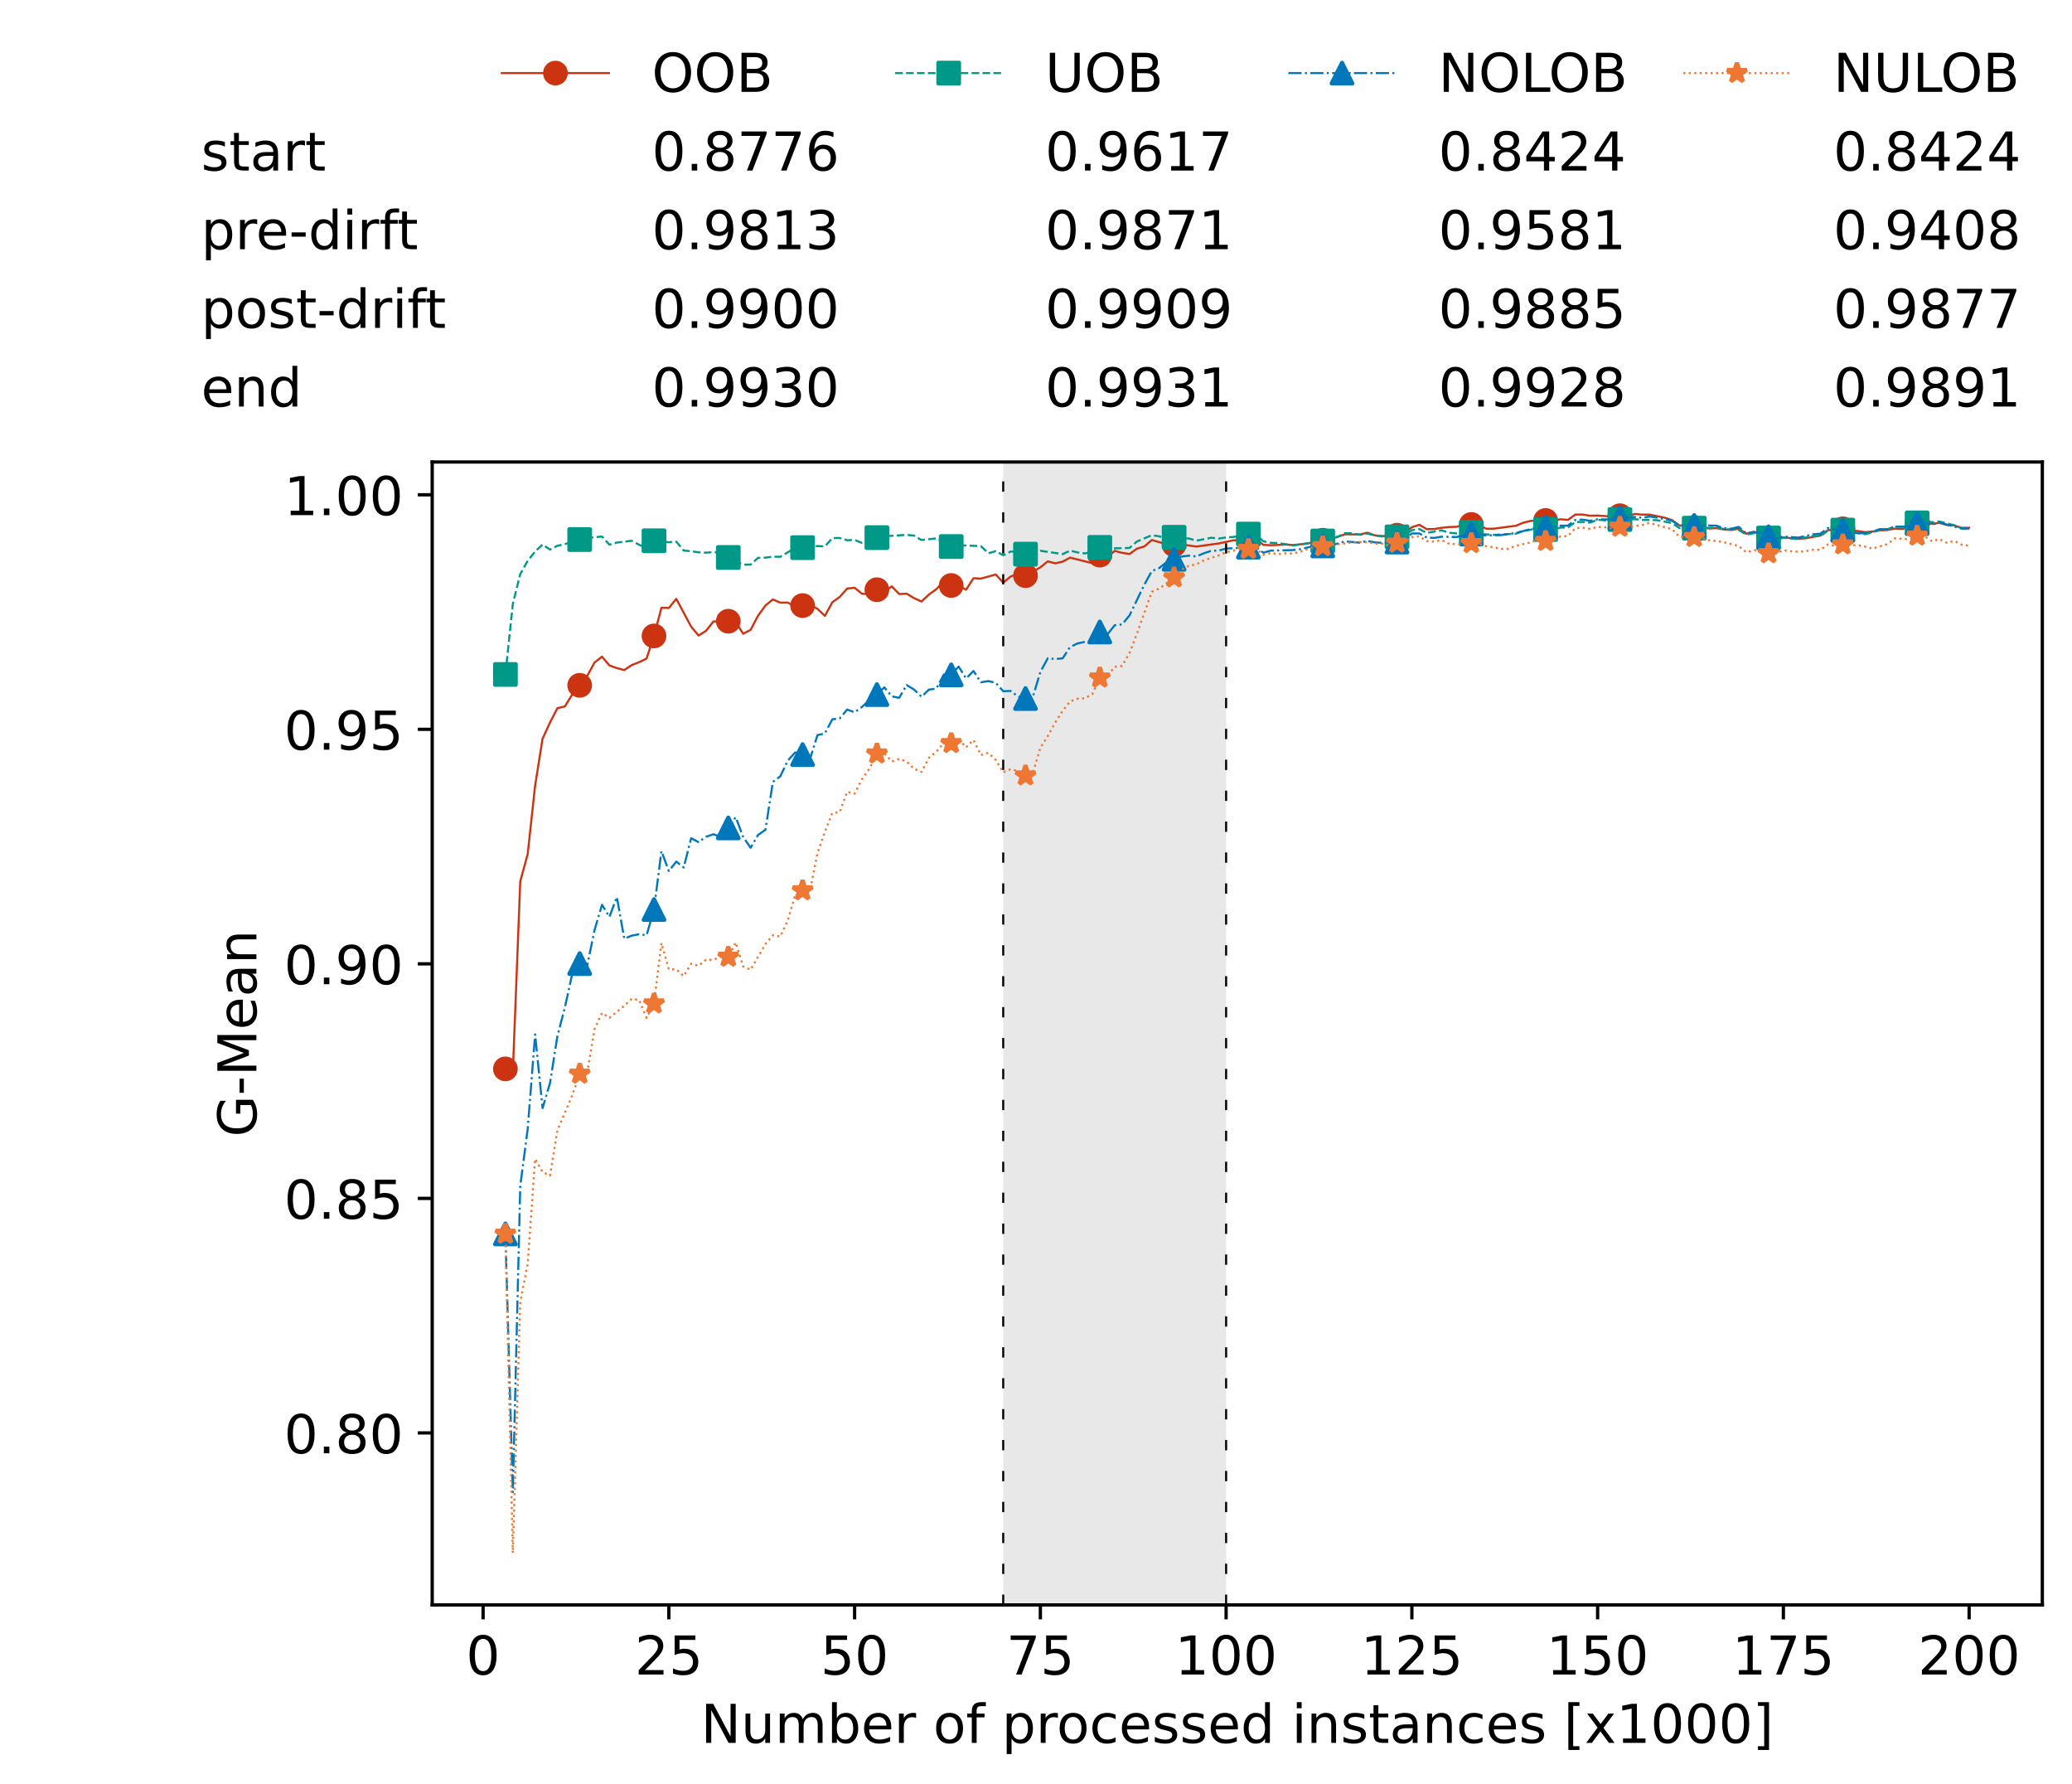 <?xml version="1.0" encoding="utf-8" standalone="no"?>
<!DOCTYPE svg PUBLIC "-//W3C//DTD SVG 1.1//EN"
  "http://www.w3.org/Graphics/SVG/1.1/DTD/svg11.dtd">
<!-- Created with matplotlib (https://matplotlib.org/) -->
<svg height="432.615pt" version="1.1" viewBox="0 0 502.65 432.615" width="502.65pt" xmlns="http://www.w3.org/2000/svg" xmlns:xlink="http://www.w3.org/1999/xlink">
 <defs>
  <style type="text/css">*{stroke-linecap:butt;stroke-linejoin:round;}</style>
 </defs>
 <g id="figure_1">
  <g id="patch_1">
   <path d="M 0 432.615 
L 502.65 432.615 
L 502.65 0 
L 0 0 
z
" style="fill:#ffffff;"/>
  </g>
  <g id="axes_1">
   <g id="patch_2">
    <path d="M 104.85 389.252 
L 495.45 389.252 
L 495.45 112.052 
L 104.85 112.052 
z
" style="fill:#ffffff;"/>
   </g>
   <g id="patch_3">
    <path clip-path="url(#p5b0c7736b6)" d="M 297.446 389.252 
L 297.446 112.052 
L 243.372 112.052 
L 243.372 389.252 
z
" style="fill:#d3d3d3;opacity:0.5;"/>
   </g>
   <g id="matplotlib.axis_1">
    <g id="xtick_1">
     <g id="line2d_1">
      <defs>
       <path d="M 0 0 
L 0 3.5 
" id="me6bef8d27d" style="stroke:#000000;stroke-width:0.8;"/>
      </defs>
      <g>
       <use style="stroke:#000000;stroke-width:0.8;" x="117.197" xlink:href="#me6bef8d27d" y="389.252"/>
      </g>
     </g>
     <g id="text_1">
      <!-- 0 -->
      <g transform="translate(113.061 406.13)scale(0.13 -0.13)">
       <defs>
        <path d="M 31.781 66.406 
Q 24.172 66.406 20.328 58.906 
Q 16.5 51.422 16.5 36.375 
Q 16.5 21.391 20.328 13.891 
Q 24.172 6.391 31.781 6.391 
Q 39.453 6.391 43.281 13.891 
Q 47.125 21.391 47.125 36.375 
Q 47.125 51.422 43.281 58.906 
Q 39.453 66.406 31.781 66.406 
z
M 31.781 74.219 
Q 44.047 74.219 50.516 64.516 
Q 56.984 54.828 56.984 36.375 
Q 56.984 17.969 50.516 8.266 
Q 44.047 -1.422 31.781 -1.422 
Q 19.531 -1.422 13.062 8.266 
Q 6.594 17.969 6.594 36.375 
Q 6.594 54.828 13.062 64.516 
Q 19.531 74.219 31.781 74.219 
z
" id="DejaVuSans-48"/>
       </defs>
       <use xlink:href="#DejaVuSans-48"/>
      </g>
     </g>
    </g>
    <g id="xtick_2">
     <g id="line2d_2">
      <g>
       <use style="stroke:#000000;stroke-width:0.8;" x="162.259" xlink:href="#me6bef8d27d" y="389.252"/>
      </g>
     </g>
     <g id="text_2">
      <!-- 25 -->
      <g transform="translate(153.988 406.13)scale(0.13 -0.13)">
       <defs>
        <path d="M 19.188 8.297 
L 53.609 8.297 
L 53.609 0 
L 7.328 0 
L 7.328 8.297 
Q 12.938 14.109 22.625 23.891 
Q 32.328 33.688 34.812 36.531 
Q 39.547 41.844 41.422 45.531 
Q 43.312 49.219 43.312 52.781 
Q 43.312 58.594 39.234 62.25 
Q 35.156 65.922 28.609 65.922 
Q 23.969 65.922 18.812 64.312 
Q 13.672 62.703 7.812 59.422 
L 7.812 69.391 
Q 13.766 71.781 18.938 73 
Q 24.125 74.219 28.422 74.219 
Q 39.75 74.219 46.484 68.547 
Q 53.219 62.891 53.219 53.422 
Q 53.219 48.922 51.531 44.891 
Q 49.859 40.875 45.406 35.406 
Q 44.188 33.984 37.641 27.219 
Q 31.109 20.453 19.188 8.297 
z
" id="DejaVuSans-50"/>
        <path d="M 10.797 72.906 
L 49.516 72.906 
L 49.516 64.594 
L 19.828 64.594 
L 19.828 46.734 
Q 21.969 47.469 24.109 47.828 
Q 26.266 48.188 28.422 48.188 
Q 40.625 48.188 47.75 41.5 
Q 54.891 34.812 54.891 23.391 
Q 54.891 11.625 47.562 5.094 
Q 40.234 -1.422 26.906 -1.422 
Q 22.312 -1.422 17.547 -0.641 
Q 12.797 0.141 7.719 1.703 
L 7.719 11.625 
Q 12.109 9.234 16.797 8.062 
Q 21.484 6.891 26.703 6.891 
Q 35.156 6.891 40.078 11.328 
Q 45.016 15.766 45.016 23.391 
Q 45.016 31 40.078 35.438 
Q 35.156 39.891 26.703 39.891 
Q 22.75 39.891 18.812 39.016 
Q 14.891 38.141 10.797 36.281 
z
" id="DejaVuSans-53"/>
       </defs>
       <use xlink:href="#DejaVuSans-50"/>
       <use x="63.623" xlink:href="#DejaVuSans-53"/>
      </g>
     </g>
    </g>
    <g id="xtick_3">
     <g id="line2d_3">
      <g>
       <use style="stroke:#000000;stroke-width:0.8;" x="207.322" xlink:href="#me6bef8d27d" y="389.252"/>
      </g>
     </g>
     <g id="text_3">
      <!-- 50 -->
      <g transform="translate(199.05 406.13)scale(0.13 -0.13)">
       <use xlink:href="#DejaVuSans-53"/>
       <use x="63.623" xlink:href="#DejaVuSans-48"/>
      </g>
     </g>
    </g>
    <g id="xtick_4">
     <g id="line2d_4">
      <g>
       <use style="stroke:#000000;stroke-width:0.8;" x="252.384" xlink:href="#me6bef8d27d" y="389.252"/>
      </g>
     </g>
     <g id="text_4">
      <!-- 75 -->
      <g transform="translate(244.113 406.13)scale(0.13 -0.13)">
       <defs>
        <path d="M 8.203 72.906 
L 55.078 72.906 
L 55.078 68.703 
L 28.609 0 
L 18.312 0 
L 43.219 64.594 
L 8.203 64.594 
z
" id="DejaVuSans-55"/>
       </defs>
       <use xlink:href="#DejaVuSans-55"/>
       <use x="63.623" xlink:href="#DejaVuSans-53"/>
      </g>
     </g>
    </g>
    <g id="xtick_5">
     <g id="line2d_5">
      <g>
       <use style="stroke:#000000;stroke-width:0.8;" x="297.446" xlink:href="#me6bef8d27d" y="389.252"/>
      </g>
     </g>
     <g id="text_5">
      <!-- 100 -->
      <g transform="translate(285.039 406.13)scale(0.13 -0.13)">
       <defs>
        <path d="M 12.406 8.297 
L 28.516 8.297 
L 28.516 63.922 
L 10.984 60.406 
L 10.984 69.391 
L 28.422 72.906 
L 38.281 72.906 
L 38.281 8.297 
L 54.391 8.297 
L 54.391 0 
L 12.406 0 
z
" id="DejaVuSans-49"/>
       </defs>
       <use xlink:href="#DejaVuSans-49"/>
       <use x="63.623" xlink:href="#DejaVuSans-48"/>
       <use x="127.246" xlink:href="#DejaVuSans-48"/>
      </g>
     </g>
    </g>
    <g id="xtick_6">
     <g id="line2d_6">
      <g>
       <use style="stroke:#000000;stroke-width:0.8;" x="342.509" xlink:href="#me6bef8d27d" y="389.252"/>
      </g>
     </g>
     <g id="text_6">
      <!-- 125 -->
      <g transform="translate(330.102 406.13)scale(0.13 -0.13)">
       <use xlink:href="#DejaVuSans-49"/>
       <use x="63.623" xlink:href="#DejaVuSans-50"/>
       <use x="127.246" xlink:href="#DejaVuSans-53"/>
      </g>
     </g>
    </g>
    <g id="xtick_7">
     <g id="line2d_7">
      <g>
       <use style="stroke:#000000;stroke-width:0.8;" x="387.571" xlink:href="#me6bef8d27d" y="389.252"/>
      </g>
     </g>
     <g id="text_7">
      <!-- 150 -->
      <g transform="translate(375.164 406.13)scale(0.13 -0.13)">
       <use xlink:href="#DejaVuSans-49"/>
       <use x="63.623" xlink:href="#DejaVuSans-53"/>
       <use x="127.246" xlink:href="#DejaVuSans-48"/>
      </g>
     </g>
    </g>
    <g id="xtick_8">
     <g id="line2d_8">
      <g>
       <use style="stroke:#000000;stroke-width:0.8;" x="432.633" xlink:href="#me6bef8d27d" y="389.252"/>
      </g>
     </g>
     <g id="text_8">
      <!-- 175 -->
      <g transform="translate(420.226 406.13)scale(0.13 -0.13)">
       <use xlink:href="#DejaVuSans-49"/>
       <use x="63.623" xlink:href="#DejaVuSans-55"/>
       <use x="127.246" xlink:href="#DejaVuSans-53"/>
      </g>
     </g>
    </g>
    <g id="xtick_9">
     <g id="line2d_9">
      <g>
       <use style="stroke:#000000;stroke-width:0.8;" x="477.695" xlink:href="#me6bef8d27d" y="389.252"/>
      </g>
     </g>
     <g id="text_9">
      <!-- 200 -->
      <g transform="translate(465.289 406.13)scale(0.13 -0.13)">
       <use xlink:href="#DejaVuSans-50"/>
       <use x="63.623" xlink:href="#DejaVuSans-48"/>
       <use x="127.246" xlink:href="#DejaVuSans-48"/>
      </g>
     </g>
    </g>
    <g id="text_10">
     <!-- Number of processed instances [x1000] -->
     <g transform="translate(170.025 422.711)scale(0.13 -0.13)">
      <defs>
       <path d="M 9.812 72.906 
L 23.094 72.906 
L 55.422 11.922 
L 55.422 72.906 
L 64.984 72.906 
L 64.984 0 
L 51.703 0 
L 19.391 60.984 
L 19.391 0 
L 9.812 0 
z
" id="DejaVuSans-78"/>
       <path d="M 8.5 21.578 
L 8.5 54.688 
L 17.484 54.688 
L 17.484 21.922 
Q 17.484 14.156 20.5 10.266 
Q 23.531 6.391 29.594 6.391 
Q 36.859 6.391 41.078 11.031 
Q 45.312 15.672 45.312 23.688 
L 45.312 54.688 
L 54.297 54.688 
L 54.297 0 
L 45.312 0 
L 45.312 8.406 
Q 42.047 3.422 37.719 1 
Q 33.406 -1.422 27.688 -1.422 
Q 18.266 -1.422 13.375 4.438 
Q 8.5 10.297 8.5 21.578 
z
M 31.109 56 
z
" id="DejaVuSans-117"/>
       <path d="M 52 44.188 
Q 55.375 50.25 60.062 53.125 
Q 64.75 56 71.094 56 
Q 79.641 56 84.281 50.016 
Q 88.922 44.047 88.922 33.016 
L 88.922 0 
L 79.891 0 
L 79.891 32.719 
Q 79.891 40.578 77.094 44.375 
Q 74.312 48.188 68.609 48.188 
Q 61.625 48.188 57.562 43.547 
Q 53.516 38.922 53.516 30.906 
L 53.516 0 
L 44.484 0 
L 44.484 32.719 
Q 44.484 40.625 41.703 44.406 
Q 38.922 48.188 33.109 48.188 
Q 26.219 48.188 22.156 43.531 
Q 18.109 38.875 18.109 30.906 
L 18.109 0 
L 9.078 0 
L 9.078 54.688 
L 18.109 54.688 
L 18.109 46.188 
Q 21.188 51.219 25.484 53.609 
Q 29.781 56 35.688 56 
Q 41.656 56 45.828 52.969 
Q 50 49.953 52 44.188 
z
" id="DejaVuSans-109"/>
       <path d="M 48.688 27.297 
Q 48.688 37.203 44.609 42.844 
Q 40.531 48.484 33.406 48.484 
Q 26.266 48.484 22.188 42.844 
Q 18.109 37.203 18.109 27.297 
Q 18.109 17.391 22.188 11.75 
Q 26.266 6.109 33.406 6.109 
Q 40.531 6.109 44.609 11.75 
Q 48.688 17.391 48.688 27.297 
z
M 18.109 46.391 
Q 20.953 51.266 25.266 53.625 
Q 29.594 56 35.594 56 
Q 45.562 56 51.781 48.094 
Q 58.016 40.188 58.016 27.297 
Q 58.016 14.406 51.781 6.484 
Q 45.562 -1.422 35.594 -1.422 
Q 29.594 -1.422 25.266 0.953 
Q 20.953 3.328 18.109 8.203 
L 18.109 0 
L 9.078 0 
L 9.078 75.984 
L 18.109 75.984 
z
" id="DejaVuSans-98"/>
       <path d="M 56.203 29.594 
L 56.203 25.203 
L 14.891 25.203 
Q 15.484 15.922 20.484 11.062 
Q 25.484 6.203 34.422 6.203 
Q 39.594 6.203 44.453 7.469 
Q 49.312 8.734 54.109 11.281 
L 54.109 2.781 
Q 49.266 0.734 44.188 -0.344 
Q 39.109 -1.422 33.891 -1.422 
Q 20.797 -1.422 13.156 6.188 
Q 5.516 13.812 5.516 26.812 
Q 5.516 40.234 12.766 48.109 
Q 20.016 56 32.328 56 
Q 43.359 56 49.781 48.891 
Q 56.203 41.797 56.203 29.594 
z
M 47.219 32.234 
Q 47.125 39.594 43.094 43.984 
Q 39.062 48.391 32.422 48.391 
Q 24.906 48.391 20.391 44.141 
Q 15.875 39.891 15.188 32.172 
z
" id="DejaVuSans-101"/>
       <path d="M 41.109 46.297 
Q 39.594 47.172 37.812 47.578 
Q 36.031 48 33.891 48 
Q 26.266 48 22.188 43.047 
Q 18.109 38.094 18.109 28.812 
L 18.109 0 
L 9.078 0 
L 9.078 54.688 
L 18.109 54.688 
L 18.109 46.188 
Q 20.953 51.172 25.484 53.578 
Q 30.031 56 36.531 56 
Q 37.453 56 38.578 55.875 
Q 39.703 55.766 41.062 55.516 
z
" id="DejaVuSans-114"/>
       <path id="DejaVuSans-32"/>
       <path d="M 30.609 48.391 
Q 23.391 48.391 19.188 42.75 
Q 14.984 37.109 14.984 27.297 
Q 14.984 17.484 19.156 11.844 
Q 23.344 6.203 30.609 6.203 
Q 37.797 6.203 41.984 11.859 
Q 46.188 17.531 46.188 27.297 
Q 46.188 37.016 41.984 42.703 
Q 37.797 48.391 30.609 48.391 
z
M 30.609 56 
Q 42.328 56 49.016 48.375 
Q 55.719 40.766 55.719 27.297 
Q 55.719 13.875 49.016 6.219 
Q 42.328 -1.422 30.609 -1.422 
Q 18.844 -1.422 12.172 6.219 
Q 5.516 13.875 5.516 27.297 
Q 5.516 40.766 12.172 48.375 
Q 18.844 56 30.609 56 
z
" id="DejaVuSans-111"/>
       <path d="M 37.109 75.984 
L 37.109 68.5 
L 28.516 68.5 
Q 23.688 68.5 21.797 66.547 
Q 19.922 64.594 19.922 59.516 
L 19.922 54.688 
L 34.719 54.688 
L 34.719 47.703 
L 19.922 47.703 
L 19.922 0 
L 10.891 0 
L 10.891 47.703 
L 2.297 47.703 
L 2.297 54.688 
L 10.891 54.688 
L 10.891 58.5 
Q 10.891 67.625 15.141 71.797 
Q 19.391 75.984 28.609 75.984 
z
" id="DejaVuSans-102"/>
       <path d="M 18.109 8.203 
L 18.109 -20.797 
L 9.078 -20.797 
L 9.078 54.688 
L 18.109 54.688 
L 18.109 46.391 
Q 20.953 51.266 25.266 53.625 
Q 29.594 56 35.594 56 
Q 45.562 56 51.781 48.094 
Q 58.016 40.188 58.016 27.297 
Q 58.016 14.406 51.781 6.484 
Q 45.562 -1.422 35.594 -1.422 
Q 29.594 -1.422 25.266 0.953 
Q 20.953 3.328 18.109 8.203 
z
M 48.688 27.297 
Q 48.688 37.203 44.609 42.844 
Q 40.531 48.484 33.406 48.484 
Q 26.266 48.484 22.188 42.844 
Q 18.109 37.203 18.109 27.297 
Q 18.109 17.391 22.188 11.75 
Q 26.266 6.109 33.406 6.109 
Q 40.531 6.109 44.609 11.75 
Q 48.688 17.391 48.688 27.297 
z
" id="DejaVuSans-112"/>
       <path d="M 48.781 52.594 
L 48.781 44.188 
Q 44.969 46.297 41.141 47.344 
Q 37.312 48.391 33.406 48.391 
Q 24.656 48.391 19.812 42.844 
Q 14.984 37.312 14.984 27.297 
Q 14.984 17.281 19.812 11.734 
Q 24.656 6.203 33.406 6.203 
Q 37.312 6.203 41.141 7.25 
Q 44.969 8.297 48.781 10.406 
L 48.781 2.094 
Q 45.016 0.344 40.984 -0.531 
Q 36.969 -1.422 32.422 -1.422 
Q 20.062 -1.422 12.781 6.344 
Q 5.516 14.109 5.516 27.297 
Q 5.516 40.672 12.859 48.328 
Q 20.219 56 33.016 56 
Q 37.156 56 41.109 55.141 
Q 45.062 54.297 48.781 52.594 
z
" id="DejaVuSans-99"/>
       <path d="M 44.281 53.078 
L 44.281 44.578 
Q 40.484 46.531 36.375 47.5 
Q 32.281 48.484 27.875 48.484 
Q 21.188 48.484 17.844 46.438 
Q 14.5 44.391 14.5 40.281 
Q 14.5 37.156 16.891 35.375 
Q 19.281 33.594 26.516 31.984 
L 29.594 31.297 
Q 39.156 29.25 43.188 25.516 
Q 47.219 21.781 47.219 15.094 
Q 47.219 7.469 41.188 3.016 
Q 35.156 -1.422 24.609 -1.422 
Q 20.219 -1.422 15.453 -0.562 
Q 10.688 0.297 5.422 2 
L 5.422 11.281 
Q 10.406 8.688 15.234 7.391 
Q 20.062 6.109 24.812 6.109 
Q 31.156 6.109 34.562 8.281 
Q 37.984 10.453 37.984 14.406 
Q 37.984 18.062 35.516 20.016 
Q 33.062 21.969 24.703 23.781 
L 21.578 24.516 
Q 13.234 26.266 9.516 29.906 
Q 5.812 33.547 5.812 39.891 
Q 5.812 47.609 11.281 51.797 
Q 16.75 56 26.812 56 
Q 31.781 56 36.172 55.266 
Q 40.578 54.547 44.281 53.078 
z
" id="DejaVuSans-115"/>
       <path d="M 45.406 46.391 
L 45.406 75.984 
L 54.391 75.984 
L 54.391 0 
L 45.406 0 
L 45.406 8.203 
Q 42.578 3.328 38.25 0.953 
Q 33.938 -1.422 27.875 -1.422 
Q 17.969 -1.422 11.734 6.484 
Q 5.516 14.406 5.516 27.297 
Q 5.516 40.188 11.734 48.094 
Q 17.969 56 27.875 56 
Q 33.938 56 38.25 53.625 
Q 42.578 51.266 45.406 46.391 
z
M 14.797 27.297 
Q 14.797 17.391 18.875 11.75 
Q 22.953 6.109 30.078 6.109 
Q 37.203 6.109 41.297 11.75 
Q 45.406 17.391 45.406 27.297 
Q 45.406 37.203 41.297 42.844 
Q 37.203 48.484 30.078 48.484 
Q 22.953 48.484 18.875 42.844 
Q 14.797 37.203 14.797 27.297 
z
" id="DejaVuSans-100"/>
       <path d="M 9.422 54.688 
L 18.406 54.688 
L 18.406 0 
L 9.422 0 
z
M 9.422 75.984 
L 18.406 75.984 
L 18.406 64.594 
L 9.422 64.594 
z
" id="DejaVuSans-105"/>
       <path d="M 54.891 33.016 
L 54.891 0 
L 45.906 0 
L 45.906 32.719 
Q 45.906 40.484 42.875 44.328 
Q 39.844 48.188 33.797 48.188 
Q 26.516 48.188 22.312 43.547 
Q 18.109 38.922 18.109 30.906 
L 18.109 0 
L 9.078 0 
L 9.078 54.688 
L 18.109 54.688 
L 18.109 46.188 
Q 21.344 51.125 25.703 53.562 
Q 30.078 56 35.797 56 
Q 45.219 56 50.047 50.172 
Q 54.891 44.344 54.891 33.016 
z
" id="DejaVuSans-110"/>
       <path d="M 18.312 70.219 
L 18.312 54.688 
L 36.812 54.688 
L 36.812 47.703 
L 18.312 47.703 
L 18.312 18.016 
Q 18.312 11.328 20.141 9.422 
Q 21.969 7.516 27.594 7.516 
L 36.812 7.516 
L 36.812 0 
L 27.594 0 
Q 17.188 0 13.234 3.875 
Q 9.281 7.766 9.281 18.016 
L 9.281 47.703 
L 2.688 47.703 
L 2.688 54.688 
L 9.281 54.688 
L 9.281 70.219 
z
" id="DejaVuSans-116"/>
       <path d="M 34.281 27.484 
Q 23.391 27.484 19.188 25 
Q 14.984 22.516 14.984 16.5 
Q 14.984 11.719 18.141 8.906 
Q 21.297 6.109 26.703 6.109 
Q 34.188 6.109 38.703 11.406 
Q 43.219 16.703 43.219 25.484 
L 43.219 27.484 
z
M 52.203 31.203 
L 52.203 0 
L 43.219 0 
L 43.219 8.297 
Q 40.141 3.328 35.547 0.953 
Q 30.953 -1.422 24.312 -1.422 
Q 15.922 -1.422 10.953 3.297 
Q 6 8.016 6 15.922 
Q 6 25.141 12.172 29.828 
Q 18.359 34.516 30.609 34.516 
L 43.219 34.516 
L 43.219 35.406 
Q 43.219 41.609 39.141 45 
Q 35.062 48.391 27.688 48.391 
Q 23 48.391 18.547 47.266 
Q 14.109 46.141 10.016 43.891 
L 10.016 52.203 
Q 14.938 54.109 19.578 55.047 
Q 24.219 56 28.609 56 
Q 40.484 56 46.344 49.844 
Q 52.203 43.703 52.203 31.203 
z
" id="DejaVuSans-97"/>
       <path d="M 8.594 75.984 
L 29.297 75.984 
L 29.297 69 
L 17.578 69 
L 17.578 -6.203 
L 29.297 -6.203 
L 29.297 -13.188 
L 8.594 -13.188 
z
" id="DejaVuSans-91"/>
       <path d="M 54.891 54.688 
L 35.109 28.078 
L 55.906 0 
L 45.312 0 
L 29.391 21.484 
L 13.484 0 
L 2.875 0 
L 24.125 28.609 
L 4.688 54.688 
L 15.281 54.688 
L 29.781 35.203 
L 44.281 54.688 
z
" id="DejaVuSans-120"/>
       <path d="M 30.422 75.984 
L 30.422 -13.188 
L 9.719 -13.188 
L 9.719 -6.203 
L 21.391 -6.203 
L 21.391 69 
L 9.719 69 
L 9.719 75.984 
z
" id="DejaVuSans-93"/>
      </defs>
      <use xlink:href="#DejaVuSans-78"/>
      <use x="74.805" xlink:href="#DejaVuSans-117"/>
      <use x="138.184" xlink:href="#DejaVuSans-109"/>
      <use x="235.596" xlink:href="#DejaVuSans-98"/>
      <use x="299.072" xlink:href="#DejaVuSans-101"/>
      <use x="360.596" xlink:href="#DejaVuSans-114"/>
      <use x="401.709" xlink:href="#DejaVuSans-32"/>
      <use x="433.496" xlink:href="#DejaVuSans-111"/>
      <use x="494.678" xlink:href="#DejaVuSans-102"/>
      <use x="529.883" xlink:href="#DejaVuSans-32"/>
      <use x="561.67" xlink:href="#DejaVuSans-112"/>
      <use x="625.146" xlink:href="#DejaVuSans-114"/>
      <use x="664.01" xlink:href="#DejaVuSans-111"/>
      <use x="725.191" xlink:href="#DejaVuSans-99"/>
      <use x="780.172" xlink:href="#DejaVuSans-101"/>
      <use x="841.695" xlink:href="#DejaVuSans-115"/>
      <use x="893.795" xlink:href="#DejaVuSans-115"/>
      <use x="945.895" xlink:href="#DejaVuSans-101"/>
      <use x="1007.418" xlink:href="#DejaVuSans-100"/>
      <use x="1070.895" xlink:href="#DejaVuSans-32"/>
      <use x="1102.682" xlink:href="#DejaVuSans-105"/>
      <use x="1130.465" xlink:href="#DejaVuSans-110"/>
      <use x="1193.844" xlink:href="#DejaVuSans-115"/>
      <use x="1245.943" xlink:href="#DejaVuSans-116"/>
      <use x="1285.152" xlink:href="#DejaVuSans-97"/>
      <use x="1346.432" xlink:href="#DejaVuSans-110"/>
      <use x="1409.811" xlink:href="#DejaVuSans-99"/>
      <use x="1464.791" xlink:href="#DejaVuSans-101"/>
      <use x="1526.314" xlink:href="#DejaVuSans-115"/>
      <use x="1578.414" xlink:href="#DejaVuSans-32"/>
      <use x="1610.201" xlink:href="#DejaVuSans-91"/>
      <use x="1649.215" xlink:href="#DejaVuSans-120"/>
      <use x="1708.395" xlink:href="#DejaVuSans-49"/>
      <use x="1772.018" xlink:href="#DejaVuSans-48"/>
      <use x="1835.641" xlink:href="#DejaVuSans-48"/>
      <use x="1899.264" xlink:href="#DejaVuSans-48"/>
      <use x="1962.887" xlink:href="#DejaVuSans-93"/>
     </g>
    </g>
   </g>
   <g id="matplotlib.axis_2">
    <g id="ytick_1">
     <g id="line2d_10">
      <defs>
       <path d="M 0 0 
L -3.5 0 
" id="m49a880d356" style="stroke:#000000;stroke-width:0.8;"/>
      </defs>
      <g>
       <use style="stroke:#000000;stroke-width:0.8;" x="104.85" xlink:href="#m49a880d356" y="347.531"/>
      </g>
     </g>
     <g id="text_11">
      <!-- 0.80 -->
      <g transform="translate(68.905 352.47)scale(0.13 -0.13)">
       <defs>
        <path d="M 10.688 12.406 
L 21 12.406 
L 21 0 
L 10.688 0 
z
" id="DejaVuSans-46"/>
        <path d="M 31.781 34.625 
Q 24.75 34.625 20.719 30.859 
Q 16.703 27.094 16.703 20.516 
Q 16.703 13.922 20.719 10.156 
Q 24.75 6.391 31.781 6.391 
Q 38.812 6.391 42.859 10.172 
Q 46.922 13.969 46.922 20.516 
Q 46.922 27.094 42.891 30.859 
Q 38.875 34.625 31.781 34.625 
z
M 21.922 38.812 
Q 15.578 40.375 12.031 44.719 
Q 8.5 49.078 8.5 55.328 
Q 8.5 64.062 14.719 69.141 
Q 20.953 74.219 31.781 74.219 
Q 42.672 74.219 48.875 69.141 
Q 55.078 64.062 55.078 55.328 
Q 55.078 49.078 51.531 44.719 
Q 48 40.375 41.703 38.812 
Q 48.828 37.156 52.797 32.312 
Q 56.781 27.484 56.781 20.516 
Q 56.781 9.906 50.312 4.234 
Q 43.844 -1.422 31.781 -1.422 
Q 19.734 -1.422 13.25 4.234 
Q 6.781 9.906 6.781 20.516 
Q 6.781 27.484 10.781 32.312 
Q 14.797 37.156 21.922 38.812 
z
M 18.312 54.391 
Q 18.312 48.734 21.844 45.562 
Q 25.391 42.391 31.781 42.391 
Q 38.141 42.391 41.719 45.562 
Q 45.312 48.734 45.312 54.391 
Q 45.312 60.062 41.719 63.234 
Q 38.141 66.406 31.781 66.406 
Q 25.391 66.406 21.844 63.234 
Q 18.312 60.062 18.312 54.391 
z
" id="DejaVuSans-56"/>
       </defs>
       <use xlink:href="#DejaVuSans-48"/>
       <use x="63.623" xlink:href="#DejaVuSans-46"/>
       <use x="95.41" xlink:href="#DejaVuSans-56"/>
       <use x="159.033" xlink:href="#DejaVuSans-48"/>
      </g>
     </g>
    </g>
    <g id="ytick_2">
     <g id="line2d_11">
      <g>
       <use style="stroke:#000000;stroke-width:0.8;" x="104.85" xlink:href="#m49a880d356" y="290.649"/>
      </g>
     </g>
     <g id="text_12">
      <!-- 0.85 -->
      <g transform="translate(68.905 295.588)scale(0.13 -0.13)">
       <use xlink:href="#DejaVuSans-48"/>
       <use x="63.623" xlink:href="#DejaVuSans-46"/>
       <use x="95.41" xlink:href="#DejaVuSans-56"/>
       <use x="159.033" xlink:href="#DejaVuSans-53"/>
      </g>
     </g>
    </g>
    <g id="ytick_3">
     <g id="line2d_12">
      <g>
       <use style="stroke:#000000;stroke-width:0.8;" x="104.85" xlink:href="#m49a880d356" y="233.767"/>
      </g>
     </g>
     <g id="text_13">
      <!-- 0.90 -->
      <g transform="translate(68.905 238.706)scale(0.13 -0.13)">
       <defs>
        <path d="M 10.984 1.516 
L 10.984 10.5 
Q 14.703 8.734 18.5 7.812 
Q 22.312 6.891 25.984 6.891 
Q 35.75 6.891 40.891 13.453 
Q 46.047 20.016 46.781 33.406 
Q 43.953 29.203 39.594 26.953 
Q 35.25 24.703 29.984 24.703 
Q 19.047 24.703 12.672 31.312 
Q 6.297 37.938 6.297 49.422 
Q 6.297 60.641 12.938 67.422 
Q 19.578 74.219 30.609 74.219 
Q 43.266 74.219 49.922 64.516 
Q 56.594 54.828 56.594 36.375 
Q 56.594 19.141 48.406 8.859 
Q 40.234 -1.422 26.422 -1.422 
Q 22.703 -1.422 18.891 -0.688 
Q 15.094 0.047 10.984 1.516 
z
M 30.609 32.422 
Q 37.25 32.422 41.125 36.953 
Q 45.016 41.5 45.016 49.422 
Q 45.016 57.281 41.125 61.844 
Q 37.25 66.406 30.609 66.406 
Q 23.969 66.406 20.094 61.844 
Q 16.219 57.281 16.219 49.422 
Q 16.219 41.5 20.094 36.953 
Q 23.969 32.422 30.609 32.422 
z
" id="DejaVuSans-57"/>
       </defs>
       <use xlink:href="#DejaVuSans-48"/>
       <use x="63.623" xlink:href="#DejaVuSans-46"/>
       <use x="95.41" xlink:href="#DejaVuSans-57"/>
       <use x="159.033" xlink:href="#DejaVuSans-48"/>
      </g>
     </g>
    </g>
    <g id="ytick_4">
     <g id="line2d_13">
      <g>
       <use style="stroke:#000000;stroke-width:0.8;" x="104.85" xlink:href="#m49a880d356" y="176.885"/>
      </g>
     </g>
     <g id="text_14">
      <!-- 0.95 -->
      <g transform="translate(68.905 181.824)scale(0.13 -0.13)">
       <use xlink:href="#DejaVuSans-48"/>
       <use x="63.623" xlink:href="#DejaVuSans-46"/>
       <use x="95.41" xlink:href="#DejaVuSans-57"/>
       <use x="159.033" xlink:href="#DejaVuSans-53"/>
      </g>
     </g>
    </g>
    <g id="ytick_5">
     <g id="line2d_14">
      <g>
       <use style="stroke:#000000;stroke-width:0.8;" x="104.85" xlink:href="#m49a880d356" y="120.003"/>
      </g>
     </g>
     <g id="text_15">
      <!-- 1.00 -->
      <g transform="translate(68.905 124.942)scale(0.13 -0.13)">
       <use xlink:href="#DejaVuSans-49"/>
       <use x="63.623" xlink:href="#DejaVuSans-46"/>
       <use x="95.41" xlink:href="#DejaVuSans-48"/>
       <use x="159.033" xlink:href="#DejaVuSans-48"/>
      </g>
     </g>
    </g>
    <g id="text_16">
     <!-- G-Mean -->
     <g transform="translate(62.201 275.744)rotate(-90)scale(0.13 -0.13)">
      <defs>
       <path d="M 59.516 10.406 
L 59.516 29.984 
L 43.406 29.984 
L 43.406 38.094 
L 69.281 38.094 
L 69.281 6.781 
Q 63.578 2.734 56.688 0.656 
Q 49.812 -1.422 42 -1.422 
Q 24.906 -1.422 15.25 8.562 
Q 5.609 18.562 5.609 36.375 
Q 5.609 54.25 15.25 64.234 
Q 24.906 74.219 42 74.219 
Q 49.125 74.219 55.547 72.453 
Q 61.969 70.703 67.391 67.281 
L 67.391 56.781 
Q 61.922 61.422 55.766 63.766 
Q 49.609 66.109 42.828 66.109 
Q 29.438 66.109 22.719 58.641 
Q 16.016 51.172 16.016 36.375 
Q 16.016 21.625 22.719 14.156 
Q 29.438 6.688 42.828 6.688 
Q 48.047 6.688 52.141 7.594 
Q 56.25 8.5 59.516 10.406 
z
" id="DejaVuSans-71"/>
       <path d="M 4.891 31.391 
L 31.203 31.391 
L 31.203 23.391 
L 4.891 23.391 
z
" id="DejaVuSans-45"/>
       <path d="M 9.812 72.906 
L 24.516 72.906 
L 43.109 23.297 
L 61.812 72.906 
L 76.516 72.906 
L 76.516 0 
L 66.891 0 
L 66.891 64.016 
L 48.094 14.016 
L 38.188 14.016 
L 19.391 64.016 
L 19.391 0 
L 9.812 0 
z
" id="DejaVuSans-77"/>
      </defs>
      <use xlink:href="#DejaVuSans-71"/>
      <use x="77.49" xlink:href="#DejaVuSans-45"/>
      <use x="113.574" xlink:href="#DejaVuSans-77"/>
      <use x="199.854" xlink:href="#DejaVuSans-101"/>
      <use x="261.377" xlink:href="#DejaVuSans-97"/>
      <use x="322.656" xlink:href="#DejaVuSans-110"/>
     </g>
    </g>
   </g>
   <g id="line2d_15"/>
   <g id="line2d_16"/>
   <g id="line2d_17"/>
   <g id="line2d_18"/>
   <g id="line2d_19"/>
   <g id="line2d_20">
    <path clip-path="url(#p5b0c7736b6)" d="M 122.605 259.239 
L 124.407 260.065 
L 126.21 213.77 
L 128.012 207.145 
L 129.815 190.539 
L 131.617 179.172 
L 133.419 175.248 
L 135.222 171.753 
L 137.024 171.336 
L 138.827 168.426 
L 142.432 163.973 
L 144.234 160.68 
L 146.037 159.261 
L 147.839 161.39 
L 149.642 162.034 
L 151.444 162.509 
L 153.247 161.304 
L 155.049 160.602 
L 156.852 159.721 
L 158.654 154.238 
L 160.457 147.399 
L 162.259 147.458 
L 164.062 145.244 
L 167.667 151.99 
L 169.469 154.134 
L 171.272 153.003 
L 173.074 150.72 
L 176.679 150.668 
L 178.482 150.866 
L 180.284 153.714 
L 182.087 152.762 
L 183.889 149.347 
L 185.692 146.849 
L 187.494 145.385 
L 189.297 146.172 
L 191.099 146.139 
L 192.902 147.173 
L 194.704 146.873 
L 196.507 146.755 
L 198.309 147.649 
L 200.112 149.378 
L 201.914 146.061 
L 203.717 144.773 
L 205.519 142.733 
L 207.322 142.558 
L 209.124 144.015 
L 210.927 144.068 
L 212.729 143.025 
L 214.532 143.581 
L 216.334 142.21 
L 218.137 144.079 
L 219.939 143.993 
L 221.742 145.062 
L 223.544 145.886 
L 225.347 144.203 
L 227.149 142.897 
L 228.952 140.919 
L 230.754 142.001 
L 232.557 142.001 
L 234.359 143.031 
L 236.162 140.241 
L 237.964 140.329 
L 241.569 139.336 
L 243.372 141.313 
L 245.174 139.827 
L 246.976 139.161 
L 248.779 139.608 
L 252.384 137.6 
L 254.186 136.148 
L 255.989 136.63 
L 257.791 136.211 
L 259.594 135.248 
L 265.001 136.592 
L 266.804 134.637 
L 268.606 135.269 
L 270.409 133.596 
L 272.211 134.085 
L 274.014 134.361 
L 275.816 133.08 
L 277.619 132.528 
L 279.421 130.961 
L 283.026 132.017 
L 284.829 132.122 
L 286.631 132.044 
L 290.236 132.559 
L 295.644 131.81 
L 299.249 131.035 
L 301.051 131.038 
L 304.656 130.604 
L 306.459 132.148 
L 308.261 132.237 
L 311.866 132.078 
L 313.669 132.193 
L 317.274 131.823 
L 319.076 131.345 
L 322.681 130.698 
L 324.484 130.214 
L 326.286 129.586 
L 329.891 129.636 
L 331.694 129.19 
L 333.496 129.824 
L 335.299 130.117 
L 337.101 129.803 
L 338.904 129.801 
L 340.706 129.367 
L 342.509 127.87 
L 344.311 127.269 
L 346.114 128.338 
L 347.916 128.309 
L 349.719 128.009 
L 351.521 127.822 
L 353.324 127.768 
L 355.126 127.326 
L 356.928 127.203 
L 358.731 127.38 
L 360.533 128.225 
L 362.336 128.225 
L 367.743 127.508 
L 369.546 126.775 
L 371.348 126.327 
L 374.953 126.231 
L 376.756 126.262 
L 378.558 125.939 
L 380.361 126.092 
L 382.163 124.798 
L 383.966 124.803 
L 385.768 125.078 
L 387.571 125.044 
L 391.176 125.277 
L 392.978 125.084 
L 394.781 125.268 
L 396.583 124.652 
L 398.386 124.819 
L 400.188 124.817 
L 403.793 125.55 
L 405.596 126.12 
L 407.398 127.438 
L 409.201 127.606 
L 411.003 127.932 
L 412.806 127.87 
L 414.608 128.176 
L 416.411 128.085 
L 418.213 128.426 
L 420.016 128.536 
L 421.818 128.221 
L 423.621 129.443 
L 425.423 128.981 
L 427.226 129.509 
L 429.028 130.603 
L 430.831 130.699 
L 432.633 130.339 
L 436.238 130.686 
L 438.041 130.552 
L 441.646 129.875 
L 443.448 128.554 
L 445.251 128.608 
L 447.053 128.252 
L 452.461 129.064 
L 454.263 128.91 
L 456.066 128.62 
L 457.868 128.554 
L 459.671 128.202 
L 461.473 128.298 
L 463.276 127.834 
L 465.078 127.08 
L 466.881 126.617 
L 468.683 127.055 
L 470.485 126.816 
L 472.288 127.338 
L 474.09 127.451 
L 475.893 128.06 
L 477.695 128.002 
L 477.695 128.002 
" style="fill:none;stroke:#cc3311;stroke-linecap:square;stroke-width:0.5;"/>
    <defs>
     <path d="M 0 2.5 
C 0.663 2.5 1.299 2.237 1.768 1.768 
C 2.237 1.299 2.5 0.663 2.5 0 
C 2.5 -0.663 2.237 -1.299 1.768 -1.768 
C 1.299 -2.237 0.663 -2.5 0 -2.5 
C -0.663 -2.5 -1.299 -2.237 -1.768 -1.768 
C -2.237 -1.299 -2.5 -0.663 -2.5 0 
C -2.5 0.663 -2.237 1.299 -1.768 1.768 
C -1.299 2.237 -0.663 2.5 0 2.5 
z
" id="md124f46907" style="stroke:#cc3311;"/>
    </defs>
    <g clip-path="url(#p5b0c7736b6)">
     <use style="fill:#cc3311;stroke:#cc3311;" x="122.605" xlink:href="#md124f46907" y="259.239"/>
     <use style="fill:#cc3311;stroke:#cc3311;" x="140.629" xlink:href="#md124f46907" y="166.218"/>
     <use style="fill:#cc3311;stroke:#cc3311;" x="158.654" xlink:href="#md124f46907" y="154.238"/>
     <use style="fill:#cc3311;stroke:#cc3311;" x="176.679" xlink:href="#md124f46907" y="150.668"/>
     <use style="fill:#cc3311;stroke:#cc3311;" x="194.704" xlink:href="#md124f46907" y="146.873"/>
     <use style="fill:#cc3311;stroke:#cc3311;" x="212.729" xlink:href="#md124f46907" y="143.025"/>
     <use style="fill:#cc3311;stroke:#cc3311;" x="230.754" xlink:href="#md124f46907" y="142.001"/>
     <use style="fill:#cc3311;stroke:#cc3311;" x="248.779" xlink:href="#md124f46907" y="139.608"/>
     <use style="fill:#cc3311;stroke:#cc3311;" x="266.804" xlink:href="#md124f46907" y="134.637"/>
     <use style="fill:#cc3311;stroke:#cc3311;" x="284.829" xlink:href="#md124f46907" y="132.122"/>
     <use style="fill:#cc3311;stroke:#cc3311;" x="302.854" xlink:href="#md124f46907" y="130.828"/>
     <use style="fill:#cc3311;stroke:#cc3311;" x="320.879" xlink:href="#md124f46907" y="131.028"/>
     <use style="fill:#cc3311;stroke:#cc3311;" x="338.904" xlink:href="#md124f46907" y="129.801"/>
     <use style="fill:#cc3311;stroke:#cc3311;" x="356.928" xlink:href="#md124f46907" y="127.203"/>
     <use style="fill:#cc3311;stroke:#cc3311;" x="374.953" xlink:href="#md124f46907" y="126.231"/>
     <use style="fill:#cc3311;stroke:#cc3311;" x="392.978" xlink:href="#md124f46907" y="125.084"/>
     <use style="fill:#cc3311;stroke:#cc3311;" x="411.003" xlink:href="#md124f46907" y="127.932"/>
     <use style="fill:#cc3311;stroke:#cc3311;" x="429.028" xlink:href="#md124f46907" y="130.603"/>
     <use style="fill:#cc3311;stroke:#cc3311;" x="447.053" xlink:href="#md124f46907" y="128.252"/>
     <use style="fill:#cc3311;stroke:#cc3311;" x="465.078" xlink:href="#md124f46907" y="127.08"/>
    </g>
   </g>
   <g id="line2d_21"/>
   <g id="line2d_22"/>
   <g id="line2d_23"/>
   <g id="line2d_24"/>
   <g id="line2d_25">
    <path clip-path="url(#p5b0c7736b6)" d="M 122.605 163.576 
L 124.407 146.481 
L 126.21 139.225 
L 128.012 136.032 
L 129.815 133.766 
L 131.617 132.056 
L 133.419 133.301 
L 135.222 132.368 
L 137.024 131.971 
L 140.629 130.861 
L 144.234 130.272 
L 146.037 130.129 
L 147.839 132.093 
L 149.642 131.593 
L 153.247 131.154 
L 155.049 132.128 
L 156.852 132.902 
L 158.654 131.161 
L 162.259 131.517 
L 164.062 131.37 
L 165.864 133.535 
L 167.667 133.682 
L 169.469 133.955 
L 171.272 134.044 
L 173.074 133.899 
L 174.877 134.019 
L 176.679 135.204 
L 178.482 136.183 
L 180.284 136.934 
L 182.087 136.934 
L 183.889 135.302 
L 185.692 135.244 
L 187.494 135.011 
L 189.297 135.034 
L 192.902 132.906 
L 194.704 132.82 
L 196.507 132.554 
L 198.309 132.436 
L 200.112 132.525 
L 201.914 130.51 
L 203.717 130.481 
L 205.519 131.031 
L 207.322 130.944 
L 209.124 131.696 
L 210.927 131.577 
L 212.729 130.394 
L 214.532 130.059 
L 218.137 129.839 
L 219.939 129.727 
L 221.742 129.904 
L 223.544 130.975 
L 227.149 130.568 
L 230.754 132.554 
L 232.557 132.349 
L 234.359 132.289 
L 237.964 132.464 
L 239.767 134.194 
L 241.569 133.667 
L 243.372 134.674 
L 245.174 133.776 
L 246.976 133.793 
L 248.779 134.405 
L 250.581 134.146 
L 252.384 133.574 
L 257.791 134.392 
L 259.594 133.543 
L 261.396 133.977 
L 263.199 134.233 
L 265.001 133.741 
L 266.804 132.758 
L 268.606 132.962 
L 270.409 132.986 
L 274.014 132.899 
L 275.816 131.332 
L 279.421 129.798 
L 281.224 130.077 
L 283.026 130.606 
L 284.829 130.31 
L 288.434 130.605 
L 290.236 131.131 
L 293.841 130.426 
L 295.644 130.618 
L 297.446 130.357 
L 299.249 130.229 
L 301.051 129.817 
L 302.854 129.538 
L 304.656 129.622 
L 306.459 131.277 
L 308.261 131.65 
L 310.064 131.696 
L 313.669 132.277 
L 317.274 131.776 
L 319.076 131.346 
L 320.879 131.209 
L 322.681 130.538 
L 324.484 130.199 
L 326.286 129.306 
L 328.089 129.347 
L 329.891 129.704 
L 331.694 129.396 
L 333.496 129.88 
L 338.904 130.204 
L 340.706 129.803 
L 342.509 128.597 
L 344.311 128.313 
L 346.114 129.238 
L 349.719 128.615 
L 351.521 129.222 
L 353.324 129.357 
L 355.126 129.009 
L 356.928 129.084 
L 358.731 129.465 
L 362.336 129.731 
L 367.743 129.44 
L 369.546 128.771 
L 373.151 128.15 
L 374.953 128.432 
L 376.756 128.526 
L 378.558 127.942 
L 380.361 127.937 
L 382.163 126.611 
L 383.966 126.585 
L 385.768 126.748 
L 387.571 126.045 
L 391.176 126.372 
L 392.978 126.015 
L 396.583 125.925 
L 398.386 126.094 
L 401.991 126.162 
L 405.596 126.855 
L 407.398 128.075 
L 414.608 128.035 
L 416.411 127.914 
L 418.213 128.317 
L 421.818 128.542 
L 423.621 129.67 
L 425.423 129.304 
L 427.226 129.489 
L 429.028 130.486 
L 430.831 130.786 
L 432.633 130.458 
L 436.238 130.711 
L 439.843 129.978 
L 441.646 130.024 
L 443.448 128.672 
L 445.251 128.984 
L 447.053 128.565 
L 448.856 129.063 
L 452.461 129.546 
L 454.263 129.114 
L 456.066 128.481 
L 457.868 128.35 
L 459.671 127.74 
L 463.276 127.685 
L 465.078 126.814 
L 466.881 126.218 
L 468.683 126.656 
L 470.485 126.481 
L 474.09 127.384 
L 475.893 128.087 
L 477.695 127.903 
L 477.695 127.903 
" style="fill:none;stroke:#009988;stroke-dasharray:1.85,0.8;stroke-dashoffset:0;stroke-width:0.5;"/>
    <defs>
     <path d="M -2.5 2.5 
L 2.5 2.5 
L 2.5 -2.5 
L -2.5 -2.5 
z
" id="m968a492f73" style="stroke:#009988;stroke-linejoin:miter;"/>
    </defs>
    <g clip-path="url(#p5b0c7736b6)">
     <use style="fill:#009988;stroke:#009988;stroke-linejoin:miter;" x="122.605" xlink:href="#m968a492f73" y="163.576"/>
     <use style="fill:#009988;stroke:#009988;stroke-linejoin:miter;" x="140.629" xlink:href="#m968a492f73" y="130.861"/>
     <use style="fill:#009988;stroke:#009988;stroke-linejoin:miter;" x="158.654" xlink:href="#m968a492f73" y="131.161"/>
     <use style="fill:#009988;stroke:#009988;stroke-linejoin:miter;" x="176.679" xlink:href="#m968a492f73" y="135.204"/>
     <use style="fill:#009988;stroke:#009988;stroke-linejoin:miter;" x="194.704" xlink:href="#m968a492f73" y="132.82"/>
     <use style="fill:#009988;stroke:#009988;stroke-linejoin:miter;" x="212.729" xlink:href="#m968a492f73" y="130.394"/>
     <use style="fill:#009988;stroke:#009988;stroke-linejoin:miter;" x="230.754" xlink:href="#m968a492f73" y="132.554"/>
     <use style="fill:#009988;stroke:#009988;stroke-linejoin:miter;" x="248.779" xlink:href="#m968a492f73" y="134.405"/>
     <use style="fill:#009988;stroke:#009988;stroke-linejoin:miter;" x="266.804" xlink:href="#m968a492f73" y="132.758"/>
     <use style="fill:#009988;stroke:#009988;stroke-linejoin:miter;" x="284.829" xlink:href="#m968a492f73" y="130.31"/>
     <use style="fill:#009988;stroke:#009988;stroke-linejoin:miter;" x="302.854" xlink:href="#m968a492f73" y="129.538"/>
     <use style="fill:#009988;stroke:#009988;stroke-linejoin:miter;" x="320.879" xlink:href="#m968a492f73" y="131.209"/>
     <use style="fill:#009988;stroke:#009988;stroke-linejoin:miter;" x="338.904" xlink:href="#m968a492f73" y="130.204"/>
     <use style="fill:#009988;stroke:#009988;stroke-linejoin:miter;" x="356.928" xlink:href="#m968a492f73" y="129.084"/>
     <use style="fill:#009988;stroke:#009988;stroke-linejoin:miter;" x="374.953" xlink:href="#m968a492f73" y="128.432"/>
     <use style="fill:#009988;stroke:#009988;stroke-linejoin:miter;" x="392.978" xlink:href="#m968a492f73" y="126.015"/>
     <use style="fill:#009988;stroke:#009988;stroke-linejoin:miter;" x="411.003" xlink:href="#m968a492f73" y="128.095"/>
     <use style="fill:#009988;stroke:#009988;stroke-linejoin:miter;" x="429.028" xlink:href="#m968a492f73" y="130.486"/>
     <use style="fill:#009988;stroke:#009988;stroke-linejoin:miter;" x="447.053" xlink:href="#m968a492f73" y="128.565"/>
     <use style="fill:#009988;stroke:#009988;stroke-linejoin:miter;" x="465.078" xlink:href="#m968a492f73" y="126.814"/>
    </g>
   </g>
   <g id="line2d_26"/>
   <g id="line2d_27"/>
   <g id="line2d_28"/>
   <g id="line2d_29"/>
   <g id="line2d_30">
    <path clip-path="url(#p5b0c7736b6)" d="M 122.605 299.268 
L 124.407 361.913 
L 126.21 287.635 
L 128.012 273.804 
L 129.815 250.872 
L 131.617 268.77 
L 133.419 262.729 
L 135.222 251.281 
L 137.024 244.394 
L 138.827 236.15 
L 140.629 233.706 
L 142.432 234.283 
L 144.234 225.582 
L 146.037 219.444 
L 147.839 222.369 
L 149.642 217.569 
L 151.444 227.665 
L 153.247 226.921 
L 155.049 226.595 
L 156.852 226.828 
L 158.654 220.595 
L 160.457 206.414 
L 162.259 211.261 
L 164.062 208.954 
L 165.864 210.406 
L 167.667 203.296 
L 169.469 204.243 
L 171.272 202.949 
L 173.074 202.335 
L 174.877 203.002 
L 176.679 200.798 
L 178.482 198.204 
L 180.284 202.989 
L 182.087 205.62 
L 183.889 202.517 
L 185.692 201.238 
L 187.494 189.644 
L 189.297 188.265 
L 191.099 184.479 
L 192.902 182.494 
L 194.704 183.016 
L 196.507 184.039 
L 198.309 178.297 
L 200.112 177.867 
L 201.914 174.457 
L 203.717 174.24 
L 205.519 172.094 
L 207.322 172.753 
L 209.124 171.448 
L 210.927 169.753 
L 212.729 168.453 
L 214.532 166.704 
L 216.334 168.881 
L 218.137 169.249 
L 219.939 166.141 
L 221.742 167.239 
L 223.544 168.987 
L 225.347 167.254 
L 227.149 167.022 
L 228.952 163.592 
L 230.754 163.674 
L 232.557 161.664 
L 234.359 164.552 
L 236.162 162.727 
L 237.964 165.487 
L 239.767 165.176 
L 241.569 165.636 
L 243.372 167.647 
L 245.174 167.579 
L 246.976 168.931 
L 248.779 169.415 
L 250.581 168.953 
L 252.384 162.97 
L 254.186 159.651 
L 255.989 159.832 
L 257.791 159.67 
L 259.594 156.918 
L 261.396 156.063 
L 263.199 155.661 
L 265.001 156.214 
L 266.804 153.273 
L 268.606 153.935 
L 270.409 151.639 
L 272.211 151.447 
L 274.014 149.256 
L 277.619 141.773 
L 279.421 138.502 
L 281.224 137.764 
L 283.026 136.325 
L 286.631 134.978 
L 288.434 134.771 
L 290.236 134.963 
L 292.039 134.188 
L 293.841 133.592 
L 295.644 133.531 
L 297.446 133.042 
L 301.051 132.872 
L 304.656 132.634 
L 306.459 134.051 
L 308.261 133.546 
L 313.669 133.409 
L 315.471 133.187 
L 319.076 132.347 
L 322.681 132.37 
L 326.286 131.293 
L 329.891 131.624 
L 331.694 131.175 
L 333.496 131.552 
L 335.299 131.644 
L 338.904 131.467 
L 340.706 130.969 
L 342.509 129.38 
L 344.311 129.371 
L 346.114 130.373 
L 347.916 130.47 
L 349.719 130.17 
L 353.324 130.255 
L 355.126 129.814 
L 356.928 129.508 
L 360.533 129.854 
L 364.138 129.781 
L 367.743 129.253 
L 371.348 128.331 
L 373.151 127.935 
L 376.756 127.843 
L 378.558 127.488 
L 380.361 127.482 
L 382.163 126.093 
L 383.966 126.037 
L 385.768 126.311 
L 387.571 125.95 
L 391.176 125.996 
L 392.978 125.638 
L 396.583 125.391 
L 398.386 125.591 
L 400.188 125.279 
L 401.991 125.525 
L 405.596 126.281 
L 407.398 127.47 
L 409.201 127.378 
L 412.806 127.412 
L 416.411 127.495 
L 418.213 128.116 
L 420.016 128.226 
L 421.818 127.785 
L 423.621 129.347 
L 425.423 129.042 
L 427.226 129.196 
L 429.028 130.195 
L 430.831 130.494 
L 432.633 130.134 
L 436.238 130.387 
L 439.843 129.59 
L 441.646 129.415 
L 443.448 128.063 
L 445.251 128.439 
L 448.856 128.83 
L 450.658 129.316 
L 452.461 129.325 
L 454.263 128.922 
L 456.066 128.321 
L 457.868 128.381 
L 459.671 127.689 
L 461.473 127.753 
L 463.276 127.633 
L 465.078 126.973 
L 466.881 126.772 
L 468.683 127.273 
L 470.485 126.729 
L 475.893 128.213 
L 477.695 128.219 
L 477.695 128.219 
" style="fill:none;stroke:#0077bb;stroke-dasharray:3.2,0.8,0.5,0.8;stroke-dashoffset:0;stroke-width:0.5;"/>
    <defs>
     <path d="M 0 -2.5 
L -2.5 2.5 
L 2.5 2.5 
z
" id="m2e31f36089" style="stroke:#0077bb;stroke-linejoin:miter;"/>
    </defs>
    <g clip-path="url(#p5b0c7736b6)">
     <use style="fill:#0077bb;stroke:#0077bb;stroke-linejoin:miter;" x="122.605" xlink:href="#m2e31f36089" y="299.268"/>
     <use style="fill:#0077bb;stroke:#0077bb;stroke-linejoin:miter;" x="140.629" xlink:href="#m2e31f36089" y="233.706"/>
     <use style="fill:#0077bb;stroke:#0077bb;stroke-linejoin:miter;" x="158.654" xlink:href="#m2e31f36089" y="220.595"/>
     <use style="fill:#0077bb;stroke:#0077bb;stroke-linejoin:miter;" x="176.679" xlink:href="#m2e31f36089" y="200.798"/>
     <use style="fill:#0077bb;stroke:#0077bb;stroke-linejoin:miter;" x="194.704" xlink:href="#m2e31f36089" y="183.016"/>
     <use style="fill:#0077bb;stroke:#0077bb;stroke-linejoin:miter;" x="212.729" xlink:href="#m2e31f36089" y="168.453"/>
     <use style="fill:#0077bb;stroke:#0077bb;stroke-linejoin:miter;" x="230.754" xlink:href="#m2e31f36089" y="163.674"/>
     <use style="fill:#0077bb;stroke:#0077bb;stroke-linejoin:miter;" x="248.779" xlink:href="#m2e31f36089" y="169.415"/>
     <use style="fill:#0077bb;stroke:#0077bb;stroke-linejoin:miter;" x="266.804" xlink:href="#m2e31f36089" y="153.273"/>
     <use style="fill:#0077bb;stroke:#0077bb;stroke-linejoin:miter;" x="284.829" xlink:href="#m2e31f36089" y="135.652"/>
     <use style="fill:#0077bb;stroke:#0077bb;stroke-linejoin:miter;" x="302.854" xlink:href="#m2e31f36089" y="132.7"/>
     <use style="fill:#0077bb;stroke:#0077bb;stroke-linejoin:miter;" x="320.879" xlink:href="#m2e31f36089" y="132.4"/>
     <use style="fill:#0077bb;stroke:#0077bb;stroke-linejoin:miter;" x="338.904" xlink:href="#m2e31f36089" y="131.467"/>
     <use style="fill:#0077bb;stroke:#0077bb;stroke-linejoin:miter;" x="356.928" xlink:href="#m2e31f36089" y="129.508"/>
     <use style="fill:#0077bb;stroke:#0077bb;stroke-linejoin:miter;" x="374.953" xlink:href="#m2e31f36089" y="127.874"/>
     <use style="fill:#0077bb;stroke:#0077bb;stroke-linejoin:miter;" x="392.978" xlink:href="#m2e31f36089" y="125.638"/>
     <use style="fill:#0077bb;stroke:#0077bb;stroke-linejoin:miter;" x="411.003" xlink:href="#m2e31f36089" y="127.443"/>
     <use style="fill:#0077bb;stroke:#0077bb;stroke-linejoin:miter;" x="429.028" xlink:href="#m2e31f36089" y="130.195"/>
     <use style="fill:#0077bb;stroke:#0077bb;stroke-linejoin:miter;" x="447.053" xlink:href="#m2e31f36089" y="128.629"/>
     <use style="fill:#0077bb;stroke:#0077bb;stroke-linejoin:miter;" x="465.078" xlink:href="#m2e31f36089" y="126.973"/>
    </g>
   </g>
   <g id="line2d_31"/>
   <g id="line2d_32"/>
   <g id="line2d_33"/>
   <g id="line2d_34"/>
   <g id="line2d_35">
    <path clip-path="url(#p5b0c7736b6)" d="M 122.605 299.268 
L 124.407 376.652 
L 126.21 315.777 
L 128.012 306.588 
L 129.815 281.058 
L 131.617 284.245 
L 133.419 285.137 
L 135.222 274.161 
L 138.827 265.614 
L 140.629 260.442 
L 142.432 260.319 
L 144.234 249.614 
L 146.037 245.683 
L 147.839 246.858 
L 151.444 243.924 
L 153.247 242.247 
L 155.049 242.523 
L 156.852 246.859 
L 158.654 243.405 
L 160.457 228.728 
L 162.259 235.092 
L 164.062 235.117 
L 165.864 236.728 
L 167.667 233.751 
L 169.469 234.235 
L 171.272 232.776 
L 173.074 232.789 
L 174.877 231.973 
L 176.679 232.094 
L 178.482 228.584 
L 180.284 234.379 
L 182.087 235.191 
L 185.692 228.972 
L 187.494 226.812 
L 189.297 227.134 
L 191.099 223.289 
L 192.902 217.102 
L 194.704 215.975 
L 196.507 216.019 
L 198.309 206.879 
L 200.112 201.753 
L 201.914 197.195 
L 203.717 196.951 
L 205.519 192.04 
L 207.322 192.484 
L 209.124 188.948 
L 210.927 186.415 
L 212.729 182.787 
L 214.532 182.659 
L 216.334 184.663 
L 218.137 184.05 
L 219.939 184.701 
L 221.742 186.46 
L 223.544 187.224 
L 225.347 183.789 
L 227.149 182.277 
L 228.952 180.185 
L 230.754 180.266 
L 232.557 179.244 
L 234.359 181.266 
L 236.162 179.469 
L 237.964 183.138 
L 239.767 182.59 
L 241.569 184.306 
L 243.372 187.309 
L 245.174 186.552 
L 246.976 187.025 
L 248.779 188.112 
L 250.581 187.416 
L 252.384 181.322 
L 254.186 178.533 
L 255.989 175.213 
L 257.791 172.399 
L 259.594 170.114 
L 261.396 169.465 
L 263.199 169.367 
L 265.001 168.339 
L 266.804 164.367 
L 268.606 164.018 
L 270.409 161.71 
L 272.211 161.522 
L 274.014 158.365 
L 275.816 153.695 
L 279.421 143.516 
L 281.224 142.765 
L 284.829 140.083 
L 286.631 138.148 
L 288.434 137.21 
L 290.236 136.862 
L 292.039 135.91 
L 295.644 134.704 
L 297.446 133.94 
L 299.249 133.537 
L 301.051 132.918 
L 302.854 133.17 
L 304.656 132.967 
L 306.459 134.56 
L 308.261 134.124 
L 310.064 134.408 
L 311.866 134.196 
L 313.669 134.242 
L 315.471 133.805 
L 319.076 132.531 
L 320.879 132.501 
L 322.681 132.186 
L 324.484 132.021 
L 328.089 131.544 
L 329.891 131.452 
L 331.694 131.505 
L 333.496 131.853 
L 335.299 131.85 
L 337.101 132.344 
L 338.904 131.663 
L 340.706 131.515 
L 342.509 130.254 
L 344.311 130.077 
L 346.114 131.221 
L 347.916 131.35 
L 349.719 130.987 
L 351.521 131.861 
L 353.324 131.996 
L 355.126 132.011 
L 356.928 131.766 
L 358.731 131.879 
L 360.533 132.472 
L 362.336 132.738 
L 364.138 133.135 
L 365.941 133.101 
L 367.743 132.382 
L 371.348 131.551 
L 373.151 130.919 
L 374.953 131.231 
L 376.756 130.977 
L 378.558 130.1 
L 380.361 130.003 
L 382.163 128.125 
L 383.966 127.972 
L 385.768 128.279 
L 387.571 127.802 
L 389.373 127.877 
L 391.176 128.172 
L 392.978 127.783 
L 394.781 127.968 
L 396.583 127.572 
L 398.386 127.351 
L 400.188 126.796 
L 401.991 127.368 
L 405.596 128.297 
L 407.398 130.182 
L 409.201 130.305 
L 411.003 130.287 
L 412.806 130.51 
L 414.608 131.028 
L 416.411 131.202 
L 418.213 131.511 
L 421.818 132.425 
L 423.621 133.932 
L 427.226 133.122 
L 429.028 134.216 
L 430.831 134.251 
L 432.633 133.424 
L 434.436 133.687 
L 436.238 133.814 
L 438.041 133.696 
L 439.843 133.336 
L 441.646 133.337 
L 443.448 132.029 
L 445.251 132.423 
L 447.053 132.067 
L 448.856 132.279 
L 450.658 132.216 
L 452.461 132.565 
L 454.263 133.067 
L 457.868 131.972 
L 459.671 130.558 
L 463.276 130.775 
L 465.078 129.957 
L 466.881 130.082 
L 468.683 131.27 
L 470.485 130.757 
L 472.288 131.638 
L 474.09 131.207 
L 475.893 132.106 
L 477.695 132.38 
L 477.695 132.38 
" style="fill:none;stroke:#ee7733;stroke-dasharray:0.5,0.825;stroke-dashoffset:0;stroke-width:0.5;"/>
    <defs>
     <path d="M 0 -2.5 
L -0.561 -0.773 
L -2.378 -0.773 
L -0.908 0.295 
L -1.469 2.023 
L -0 0.955 
L 1.469 2.023 
L 0.908 0.295 
L 2.378 -0.773 
L 0.561 -0.773 
z
" id="m501271862d" style="stroke:#ee7733;stroke-linejoin:bevel;"/>
    </defs>
    <g clip-path="url(#p5b0c7736b6)">
     <use style="fill:#ee7733;stroke:#ee7733;stroke-linejoin:bevel;" x="122.605" xlink:href="#m501271862d" y="299.268"/>
     <use style="fill:#ee7733;stroke:#ee7733;stroke-linejoin:bevel;" x="140.629" xlink:href="#m501271862d" y="260.442"/>
     <use style="fill:#ee7733;stroke:#ee7733;stroke-linejoin:bevel;" x="158.654" xlink:href="#m501271862d" y="243.405"/>
     <use style="fill:#ee7733;stroke:#ee7733;stroke-linejoin:bevel;" x="176.679" xlink:href="#m501271862d" y="232.094"/>
     <use style="fill:#ee7733;stroke:#ee7733;stroke-linejoin:bevel;" x="194.704" xlink:href="#m501271862d" y="215.975"/>
     <use style="fill:#ee7733;stroke:#ee7733;stroke-linejoin:bevel;" x="212.729" xlink:href="#m501271862d" y="182.787"/>
     <use style="fill:#ee7733;stroke:#ee7733;stroke-linejoin:bevel;" x="230.754" xlink:href="#m501271862d" y="180.266"/>
     <use style="fill:#ee7733;stroke:#ee7733;stroke-linejoin:bevel;" x="248.779" xlink:href="#m501271862d" y="188.112"/>
     <use style="fill:#ee7733;stroke:#ee7733;stroke-linejoin:bevel;" x="266.804" xlink:href="#m501271862d" y="164.367"/>
     <use style="fill:#ee7733;stroke:#ee7733;stroke-linejoin:bevel;" x="284.829" xlink:href="#m501271862d" y="140.083"/>
     <use style="fill:#ee7733;stroke:#ee7733;stroke-linejoin:bevel;" x="302.854" xlink:href="#m501271862d" y="133.17"/>
     <use style="fill:#ee7733;stroke:#ee7733;stroke-linejoin:bevel;" x="320.879" xlink:href="#m501271862d" y="132.501"/>
     <use style="fill:#ee7733;stroke:#ee7733;stroke-linejoin:bevel;" x="338.904" xlink:href="#m501271862d" y="131.663"/>
     <use style="fill:#ee7733;stroke:#ee7733;stroke-linejoin:bevel;" x="356.928" xlink:href="#m501271862d" y="131.766"/>
     <use style="fill:#ee7733;stroke:#ee7733;stroke-linejoin:bevel;" x="374.953" xlink:href="#m501271862d" y="131.231"/>
     <use style="fill:#ee7733;stroke:#ee7733;stroke-linejoin:bevel;" x="392.978" xlink:href="#m501271862d" y="127.783"/>
     <use style="fill:#ee7733;stroke:#ee7733;stroke-linejoin:bevel;" x="411.003" xlink:href="#m501271862d" y="130.287"/>
     <use style="fill:#ee7733;stroke:#ee7733;stroke-linejoin:bevel;" x="429.028" xlink:href="#m501271862d" y="134.216"/>
     <use style="fill:#ee7733;stroke:#ee7733;stroke-linejoin:bevel;" x="447.053" xlink:href="#m501271862d" y="132.067"/>
     <use style="fill:#ee7733;stroke:#ee7733;stroke-linejoin:bevel;" x="465.078" xlink:href="#m501271862d" y="129.957"/>
    </g>
   </g>
   <g id="line2d_36"/>
   <g id="line2d_37"/>
   <g id="line2d_38"/>
   <g id="line2d_39"/>
   <g id="line2d_40">
    <path clip-path="url(#p5b0c7736b6)" d="M 243.372 389.252 
L 243.372 112.052 
" style="fill:none;stroke:#000000;stroke-dasharray:2.5,5;stroke-dashoffset:0;stroke-width:0.5;"/>
   </g>
   <g id="line2d_41">
    <path clip-path="url(#p5b0c7736b6)" d="M 297.446 389.252 
L 297.446 112.052 
" style="fill:none;stroke:#000000;stroke-dasharray:2.5,5;stroke-dashoffset:0;stroke-width:0.5;"/>
   </g>
   <g id="patch_4">
    <path d="M 104.85 389.252 
L 104.85 112.052 
" style="fill:none;stroke:#000000;stroke-linecap:square;stroke-linejoin:miter;stroke-width:0.8;"/>
   </g>
   <g id="patch_5">
    <path d="M 495.45 389.252 
L 495.45 112.052 
" style="fill:none;stroke:#000000;stroke-linecap:square;stroke-linejoin:miter;stroke-width:0.8;"/>
   </g>
   <g id="patch_6">
    <path d="M 104.85 389.252 
L 495.45 389.252 
" style="fill:none;stroke:#000000;stroke-linecap:square;stroke-linejoin:miter;stroke-width:0.8;"/>
   </g>
   <g id="patch_7">
    <path d="M 104.85 112.052 
L 495.45 112.052 
" style="fill:none;stroke:#000000;stroke-linecap:square;stroke-linejoin:miter;stroke-width:0.8;"/>
   </g>
   <g id="legend_1">
    <g id="line2d_42"/>
    <g id="line2d_43"/>
    <g id="text_17">
     <!--   -->
     <g transform="translate(48.8 22.278)scale(0.13 -0.13)">
      <use xlink:href="#DejaVuSans-32"/>
     </g>
    </g>
    <g id="line2d_44"/>
    <g id="line2d_45"/>
    <g id="text_18">
     <!-- start -->
     <g transform="translate(48.8 41.36)scale(0.13 -0.13)">
      <use xlink:href="#DejaVuSans-115"/>
      <use x="52.1" xlink:href="#DejaVuSans-116"/>
      <use x="91.309" xlink:href="#DejaVuSans-97"/>
      <use x="152.588" xlink:href="#DejaVuSans-114"/>
      <use x="193.701" xlink:href="#DejaVuSans-116"/>
     </g>
    </g>
    <g id="line2d_46"/>
    <g id="line2d_47"/>
    <g id="text_19">
     <!-- pre-dirft -->
     <g transform="translate(48.8 60.441)scale(0.13 -0.13)">
      <use xlink:href="#DejaVuSans-112"/>
      <use x="63.477" xlink:href="#DejaVuSans-114"/>
      <use x="102.34" xlink:href="#DejaVuSans-101"/>
      <use x="163.863" xlink:href="#DejaVuSans-45"/>
      <use x="199.947" xlink:href="#DejaVuSans-100"/>
      <use x="263.424" xlink:href="#DejaVuSans-105"/>
      <use x="291.207" xlink:href="#DejaVuSans-114"/>
      <use x="332.32" xlink:href="#DejaVuSans-102"/>
      <use x="365.775" xlink:href="#DejaVuSans-116"/>
     </g>
    </g>
    <g id="line2d_48"/>
    <g id="line2d_49"/>
    <g id="text_20">
     <!-- post-drift -->
     <g transform="translate(48.8 79.523)scale(0.13 -0.13)">
      <use xlink:href="#DejaVuSans-112"/>
      <use x="63.477" xlink:href="#DejaVuSans-111"/>
      <use x="124.658" xlink:href="#DejaVuSans-115"/>
      <use x="176.758" xlink:href="#DejaVuSans-116"/>
      <use x="215.967" xlink:href="#DejaVuSans-45"/>
      <use x="252.051" xlink:href="#DejaVuSans-100"/>
      <use x="315.527" xlink:href="#DejaVuSans-114"/>
      <use x="356.641" xlink:href="#DejaVuSans-105"/>
      <use x="384.424" xlink:href="#DejaVuSans-102"/>
      <use x="417.879" xlink:href="#DejaVuSans-116"/>
     </g>
    </g>
    <g id="line2d_50"/>
    <g id="line2d_51"/>
    <g id="text_21">
     <!-- end -->
     <g transform="translate(48.8 98.604)scale(0.13 -0.13)">
      <use xlink:href="#DejaVuSans-101"/>
      <use x="61.523" xlink:href="#DejaVuSans-110"/>
      <use x="124.902" xlink:href="#DejaVuSans-100"/>
     </g>
    </g>
    <g id="line2d_52">
     <path d="M 121.741 17.728 
L 147.741 17.728 
" style="fill:none;stroke:#cc3311;stroke-linecap:square;stroke-width:0.5;"/>
    </g>
    <g id="line2d_53">
     <g>
      <use style="fill:#cc3311;stroke:#cc3311;" x="134.741" xlink:href="#md124f46907" y="17.728"/>
     </g>
    </g>
    <g id="text_22">
     <!-- OOB -->
     <g transform="translate(158.141 22.278)scale(0.13 -0.13)">
      <defs>
       <path d="M 39.406 66.219 
Q 28.656 66.219 22.328 58.203 
Q 16.016 50.203 16.016 36.375 
Q 16.016 22.609 22.328 14.594 
Q 28.656 6.594 39.406 6.594 
Q 50.141 6.594 56.422 14.594 
Q 62.703 22.609 62.703 36.375 
Q 62.703 50.203 56.422 58.203 
Q 50.141 66.219 39.406 66.219 
z
M 39.406 74.219 
Q 54.734 74.219 63.906 63.938 
Q 73.094 53.656 73.094 36.375 
Q 73.094 19.141 63.906 8.859 
Q 54.734 -1.422 39.406 -1.422 
Q 24.031 -1.422 14.812 8.828 
Q 5.609 19.094 5.609 36.375 
Q 5.609 53.656 14.812 63.938 
Q 24.031 74.219 39.406 74.219 
z
" id="DejaVuSans-79"/>
       <path d="M 19.672 34.812 
L 19.672 8.109 
L 35.5 8.109 
Q 43.453 8.109 47.281 11.406 
Q 51.125 14.703 51.125 21.484 
Q 51.125 28.328 47.281 31.562 
Q 43.453 34.812 35.5 34.812 
z
M 19.672 64.797 
L 19.672 42.828 
L 34.281 42.828 
Q 41.5 42.828 45.031 45.531 
Q 48.578 48.25 48.578 53.812 
Q 48.578 59.328 45.031 62.062 
Q 41.5 64.797 34.281 64.797 
z
M 9.812 72.906 
L 35.016 72.906 
Q 46.297 72.906 52.391 68.219 
Q 58.5 63.531 58.5 54.891 
Q 58.5 48.188 55.375 44.234 
Q 52.25 40.281 46.188 39.312 
Q 53.469 37.75 57.5 32.781 
Q 61.531 27.828 61.531 20.406 
Q 61.531 10.641 54.891 5.312 
Q 48.25 0 35.984 0 
L 9.812 0 
z
" id="DejaVuSans-66"/>
      </defs>
      <use xlink:href="#DejaVuSans-79"/>
      <use x="78.711" xlink:href="#DejaVuSans-79"/>
      <use x="157.422" xlink:href="#DejaVuSans-66"/>
     </g>
    </g>
    <g id="line2d_54"/>
    <g id="line2d_55"/>
    <g id="text_23">
     <!-- 0.8776 -->
     <g transform="translate(158.141 41.36)scale(0.13 -0.13)">
      <defs>
       <path d="M 33.016 40.375 
Q 26.375 40.375 22.484 35.828 
Q 18.609 31.297 18.609 23.391 
Q 18.609 15.531 22.484 10.953 
Q 26.375 6.391 33.016 6.391 
Q 39.656 6.391 43.531 10.953 
Q 47.406 15.531 47.406 23.391 
Q 47.406 31.297 43.531 35.828 
Q 39.656 40.375 33.016 40.375 
z
M 52.594 71.297 
L 52.594 62.312 
Q 48.875 64.062 45.094 64.984 
Q 41.312 65.922 37.594 65.922 
Q 27.828 65.922 22.672 59.328 
Q 17.531 52.734 16.797 39.406 
Q 19.672 43.656 24.016 45.922 
Q 28.375 48.188 33.594 48.188 
Q 44.578 48.188 50.953 41.516 
Q 57.328 34.859 57.328 23.391 
Q 57.328 12.156 50.688 5.359 
Q 44.047 -1.422 33.016 -1.422 
Q 20.359 -1.422 13.672 8.266 
Q 6.984 17.969 6.984 36.375 
Q 6.984 53.656 15.188 63.938 
Q 23.391 74.219 37.203 74.219 
Q 40.922 74.219 44.703 73.484 
Q 48.484 72.75 52.594 71.297 
z
" id="DejaVuSans-54"/>
      </defs>
      <use xlink:href="#DejaVuSans-48"/>
      <use x="63.623" xlink:href="#DejaVuSans-46"/>
      <use x="95.41" xlink:href="#DejaVuSans-56"/>
      <use x="159.033" xlink:href="#DejaVuSans-55"/>
      <use x="222.656" xlink:href="#DejaVuSans-55"/>
      <use x="286.279" xlink:href="#DejaVuSans-54"/>
     </g>
    </g>
    <g id="line2d_56"/>
    <g id="line2d_57"/>
    <g id="text_24">
     <!-- 0.9813 -->
     <g transform="translate(158.141 60.441)scale(0.13 -0.13)">
      <defs>
       <path d="M 40.578 39.312 
Q 47.656 37.797 51.625 33 
Q 55.609 28.219 55.609 21.188 
Q 55.609 10.406 48.188 4.484 
Q 40.766 -1.422 27.094 -1.422 
Q 22.516 -1.422 17.656 -0.516 
Q 12.797 0.391 7.625 2.203 
L 7.625 11.719 
Q 11.719 9.328 16.594 8.109 
Q 21.484 6.891 26.812 6.891 
Q 36.078 6.891 40.938 10.547 
Q 45.797 14.203 45.797 21.188 
Q 45.797 27.641 41.281 31.266 
Q 36.766 34.906 28.719 34.906 
L 20.219 34.906 
L 20.219 43.016 
L 29.109 43.016 
Q 36.375 43.016 40.234 45.922 
Q 44.094 48.828 44.094 54.297 
Q 44.094 59.906 40.109 62.906 
Q 36.141 65.922 28.719 65.922 
Q 24.656 65.922 20.016 65.031 
Q 15.375 64.156 9.812 62.312 
L 9.812 71.094 
Q 15.438 72.656 20.344 73.438 
Q 25.25 74.219 29.594 74.219 
Q 40.828 74.219 47.359 69.109 
Q 53.906 64.016 53.906 55.328 
Q 53.906 49.266 50.438 45.094 
Q 46.969 40.922 40.578 39.312 
z
" id="DejaVuSans-51"/>
      </defs>
      <use xlink:href="#DejaVuSans-48"/>
      <use x="63.623" xlink:href="#DejaVuSans-46"/>
      <use x="95.41" xlink:href="#DejaVuSans-57"/>
      <use x="159.033" xlink:href="#DejaVuSans-56"/>
      <use x="222.656" xlink:href="#DejaVuSans-49"/>
      <use x="286.279" xlink:href="#DejaVuSans-51"/>
     </g>
    </g>
    <g id="line2d_58"/>
    <g id="line2d_59"/>
    <g id="text_25">
     <!-- 0.9900 -->
     <g transform="translate(158.141 79.523)scale(0.13 -0.13)">
      <use xlink:href="#DejaVuSans-48"/>
      <use x="63.623" xlink:href="#DejaVuSans-46"/>
      <use x="95.41" xlink:href="#DejaVuSans-57"/>
      <use x="159.033" xlink:href="#DejaVuSans-57"/>
      <use x="222.656" xlink:href="#DejaVuSans-48"/>
      <use x="286.279" xlink:href="#DejaVuSans-48"/>
     </g>
    </g>
    <g id="line2d_60"/>
    <g id="line2d_61"/>
    <g id="text_26">
     <!-- 0.9930 -->
     <g transform="translate(158.141 98.604)scale(0.13 -0.13)">
      <use xlink:href="#DejaVuSans-48"/>
      <use x="63.623" xlink:href="#DejaVuSans-46"/>
      <use x="95.41" xlink:href="#DejaVuSans-57"/>
      <use x="159.033" xlink:href="#DejaVuSans-57"/>
      <use x="222.656" xlink:href="#DejaVuSans-51"/>
      <use x="286.279" xlink:href="#DejaVuSans-48"/>
     </g>
    </g>
    <g id="line2d_62">
     <path d="M 217.149 17.728 
L 243.149 17.728 
" style="fill:none;stroke:#009988;stroke-dasharray:1.85,0.8;stroke-dashoffset:0;stroke-width:0.5;"/>
    </g>
    <g id="line2d_63">
     <g>
      <use style="fill:#009988;stroke:#009988;stroke-linejoin:miter;" x="230.149" xlink:href="#m968a492f73" y="17.728"/>
     </g>
    </g>
    <g id="text_27">
     <!-- UOB -->
     <g transform="translate(253.549 22.278)scale(0.13 -0.13)">
      <defs>
       <path d="M 8.688 72.906 
L 18.609 72.906 
L 18.609 28.609 
Q 18.609 16.891 22.844 11.734 
Q 27.094 6.594 36.625 6.594 
Q 46.094 6.594 50.344 11.734 
Q 54.594 16.891 54.594 28.609 
L 54.594 72.906 
L 64.5 72.906 
L 64.5 27.391 
Q 64.5 13.141 57.438 5.859 
Q 50.391 -1.422 36.625 -1.422 
Q 22.797 -1.422 15.734 5.859 
Q 8.688 13.141 8.688 27.391 
z
" id="DejaVuSans-85"/>
      </defs>
      <use xlink:href="#DejaVuSans-85"/>
      <use x="73.193" xlink:href="#DejaVuSans-79"/>
      <use x="151.904" xlink:href="#DejaVuSans-66"/>
     </g>
    </g>
    <g id="line2d_64"/>
    <g id="line2d_65"/>
    <g id="text_28">
     <!-- 0.9617 -->
     <g transform="translate(253.549 41.36)scale(0.13 -0.13)">
      <use xlink:href="#DejaVuSans-48"/>
      <use x="63.623" xlink:href="#DejaVuSans-46"/>
      <use x="95.41" xlink:href="#DejaVuSans-57"/>
      <use x="159.033" xlink:href="#DejaVuSans-54"/>
      <use x="222.656" xlink:href="#DejaVuSans-49"/>
      <use x="286.279" xlink:href="#DejaVuSans-55"/>
     </g>
    </g>
    <g id="line2d_66"/>
    <g id="line2d_67"/>
    <g id="text_29">
     <!-- 0.9871 -->
     <g transform="translate(253.549 60.441)scale(0.13 -0.13)">
      <use xlink:href="#DejaVuSans-48"/>
      <use x="63.623" xlink:href="#DejaVuSans-46"/>
      <use x="95.41" xlink:href="#DejaVuSans-57"/>
      <use x="159.033" xlink:href="#DejaVuSans-56"/>
      <use x="222.656" xlink:href="#DejaVuSans-55"/>
      <use x="286.279" xlink:href="#DejaVuSans-49"/>
     </g>
    </g>
    <g id="line2d_68"/>
    <g id="line2d_69"/>
    <g id="text_30">
     <!-- 0.9909 -->
     <g transform="translate(253.549 79.523)scale(0.13 -0.13)">
      <use xlink:href="#DejaVuSans-48"/>
      <use x="63.623" xlink:href="#DejaVuSans-46"/>
      <use x="95.41" xlink:href="#DejaVuSans-57"/>
      <use x="159.033" xlink:href="#DejaVuSans-57"/>
      <use x="222.656" xlink:href="#DejaVuSans-48"/>
      <use x="286.279" xlink:href="#DejaVuSans-57"/>
     </g>
    </g>
    <g id="line2d_70"/>
    <g id="line2d_71"/>
    <g id="text_31">
     <!-- 0.9931 -->
     <g transform="translate(253.549 98.604)scale(0.13 -0.13)">
      <use xlink:href="#DejaVuSans-48"/>
      <use x="63.623" xlink:href="#DejaVuSans-46"/>
      <use x="95.41" xlink:href="#DejaVuSans-57"/>
      <use x="159.033" xlink:href="#DejaVuSans-57"/>
      <use x="222.656" xlink:href="#DejaVuSans-51"/>
      <use x="286.279" xlink:href="#DejaVuSans-49"/>
     </g>
    </g>
    <g id="line2d_72">
     <path d="M 312.558 17.728 
L 338.558 17.728 
" style="fill:none;stroke:#0077bb;stroke-dasharray:3.2,0.8,0.5,0.8;stroke-dashoffset:0;stroke-width:0.5;"/>
    </g>
    <g id="line2d_73">
     <g>
      <use style="fill:#0077bb;stroke:#0077bb;stroke-linejoin:miter;" x="325.558" xlink:href="#m2e31f36089" y="17.728"/>
     </g>
    </g>
    <g id="text_32">
     <!-- NOLOB -->
     <g transform="translate(348.958 22.278)scale(0.13 -0.13)">
      <defs>
       <path d="M 9.812 72.906 
L 19.672 72.906 
L 19.672 8.297 
L 55.172 8.297 
L 55.172 0 
L 9.812 0 
z
" id="DejaVuSans-76"/>
      </defs>
      <use xlink:href="#DejaVuSans-78"/>
      <use x="74.805" xlink:href="#DejaVuSans-79"/>
      <use x="153.516" xlink:href="#DejaVuSans-76"/>
      <use x="205.604" xlink:href="#DejaVuSans-79"/>
      <use x="284.314" xlink:href="#DejaVuSans-66"/>
     </g>
    </g>
    <g id="line2d_74"/>
    <g id="line2d_75"/>
    <g id="text_33">
     <!-- 0.8424 -->
     <g transform="translate(348.958 41.36)scale(0.13 -0.13)">
      <defs>
       <path d="M 37.797 64.312 
L 12.891 25.391 
L 37.797 25.391 
z
M 35.203 72.906 
L 47.609 72.906 
L 47.609 25.391 
L 58.016 25.391 
L 58.016 17.188 
L 47.609 17.188 
L 47.609 0 
L 37.797 0 
L 37.797 17.188 
L 4.891 17.188 
L 4.891 26.703 
z
" id="DejaVuSans-52"/>
      </defs>
      <use xlink:href="#DejaVuSans-48"/>
      <use x="63.623" xlink:href="#DejaVuSans-46"/>
      <use x="95.41" xlink:href="#DejaVuSans-56"/>
      <use x="159.033" xlink:href="#DejaVuSans-52"/>
      <use x="222.656" xlink:href="#DejaVuSans-50"/>
      <use x="286.279" xlink:href="#DejaVuSans-52"/>
     </g>
    </g>
    <g id="line2d_76"/>
    <g id="line2d_77"/>
    <g id="text_34">
     <!-- 0.9581 -->
     <g transform="translate(348.958 60.441)scale(0.13 -0.13)">
      <use xlink:href="#DejaVuSans-48"/>
      <use x="63.623" xlink:href="#DejaVuSans-46"/>
      <use x="95.41" xlink:href="#DejaVuSans-57"/>
      <use x="159.033" xlink:href="#DejaVuSans-53"/>
      <use x="222.656" xlink:href="#DejaVuSans-56"/>
      <use x="286.279" xlink:href="#DejaVuSans-49"/>
     </g>
    </g>
    <g id="line2d_78"/>
    <g id="line2d_79"/>
    <g id="text_35">
     <!-- 0.9885 -->
     <g transform="translate(348.958 79.523)scale(0.13 -0.13)">
      <use xlink:href="#DejaVuSans-48"/>
      <use x="63.623" xlink:href="#DejaVuSans-46"/>
      <use x="95.41" xlink:href="#DejaVuSans-57"/>
      <use x="159.033" xlink:href="#DejaVuSans-56"/>
      <use x="222.656" xlink:href="#DejaVuSans-56"/>
      <use x="286.279" xlink:href="#DejaVuSans-53"/>
     </g>
    </g>
    <g id="line2d_80"/>
    <g id="line2d_81"/>
    <g id="text_36">
     <!-- 0.9928 -->
     <g transform="translate(348.958 98.604)scale(0.13 -0.13)">
      <use xlink:href="#DejaVuSans-48"/>
      <use x="63.623" xlink:href="#DejaVuSans-46"/>
      <use x="95.41" xlink:href="#DejaVuSans-57"/>
      <use x="159.033" xlink:href="#DejaVuSans-57"/>
      <use x="222.656" xlink:href="#DejaVuSans-50"/>
      <use x="286.279" xlink:href="#DejaVuSans-56"/>
     </g>
    </g>
    <g id="line2d_82">
     <path d="M 408.362 17.728 
L 434.362 17.728 
" style="fill:none;stroke:#ee7733;stroke-dasharray:0.5,0.825;stroke-dashoffset:0;stroke-width:0.5;"/>
    </g>
    <g id="line2d_83">
     <g>
      <use style="fill:#ee7733;stroke:#ee7733;stroke-linejoin:bevel;" x="421.362" xlink:href="#m501271862d" y="17.728"/>
     </g>
    </g>
    <g id="text_37">
     <!-- NULOB -->
     <g transform="translate(444.762 22.278)scale(0.13 -0.13)">
      <use xlink:href="#DejaVuSans-78"/>
      <use x="74.805" xlink:href="#DejaVuSans-85"/>
      <use x="147.998" xlink:href="#DejaVuSans-76"/>
      <use x="200.086" xlink:href="#DejaVuSans-79"/>
      <use x="278.797" xlink:href="#DejaVuSans-66"/>
     </g>
    </g>
    <g id="line2d_84"/>
    <g id="line2d_85"/>
    <g id="text_38">
     <!-- 0.8424 -->
     <g transform="translate(444.762 41.36)scale(0.13 -0.13)">
      <use xlink:href="#DejaVuSans-48"/>
      <use x="63.623" xlink:href="#DejaVuSans-46"/>
      <use x="95.41" xlink:href="#DejaVuSans-56"/>
      <use x="159.033" xlink:href="#DejaVuSans-52"/>
      <use x="222.656" xlink:href="#DejaVuSans-50"/>
      <use x="286.279" xlink:href="#DejaVuSans-52"/>
     </g>
    </g>
    <g id="line2d_86"/>
    <g id="line2d_87"/>
    <g id="text_39">
     <!-- 0.9408 -->
     <g transform="translate(444.762 60.441)scale(0.13 -0.13)">
      <use xlink:href="#DejaVuSans-48"/>
      <use x="63.623" xlink:href="#DejaVuSans-46"/>
      <use x="95.41" xlink:href="#DejaVuSans-57"/>
      <use x="159.033" xlink:href="#DejaVuSans-52"/>
      <use x="222.656" xlink:href="#DejaVuSans-48"/>
      <use x="286.279" xlink:href="#DejaVuSans-56"/>
     </g>
    </g>
    <g id="line2d_88"/>
    <g id="line2d_89"/>
    <g id="text_40">
     <!-- 0.9877 -->
     <g transform="translate(444.762 79.523)scale(0.13 -0.13)">
      <use xlink:href="#DejaVuSans-48"/>
      <use x="63.623" xlink:href="#DejaVuSans-46"/>
      <use x="95.41" xlink:href="#DejaVuSans-57"/>
      <use x="159.033" xlink:href="#DejaVuSans-56"/>
      <use x="222.656" xlink:href="#DejaVuSans-55"/>
      <use x="286.279" xlink:href="#DejaVuSans-55"/>
     </g>
    </g>
    <g id="line2d_90"/>
    <g id="line2d_91"/>
    <g id="text_41">
     <!-- 0.9891 -->
     <g transform="translate(444.762 98.604)scale(0.13 -0.13)">
      <use xlink:href="#DejaVuSans-48"/>
      <use x="63.623" xlink:href="#DejaVuSans-46"/>
      <use x="95.41" xlink:href="#DejaVuSans-57"/>
      <use x="159.033" xlink:href="#DejaVuSans-56"/>
      <use x="222.656" xlink:href="#DejaVuSans-57"/>
      <use x="286.279" xlink:href="#DejaVuSans-49"/>
     </g>
    </g>
   </g>
  </g>
 </g>
 <defs>
  <clipPath id="p5b0c7736b6">
   <rect height="277.2" width="390.6" x="104.85" y="112.052"/>
  </clipPath>
 </defs>
</svg>
